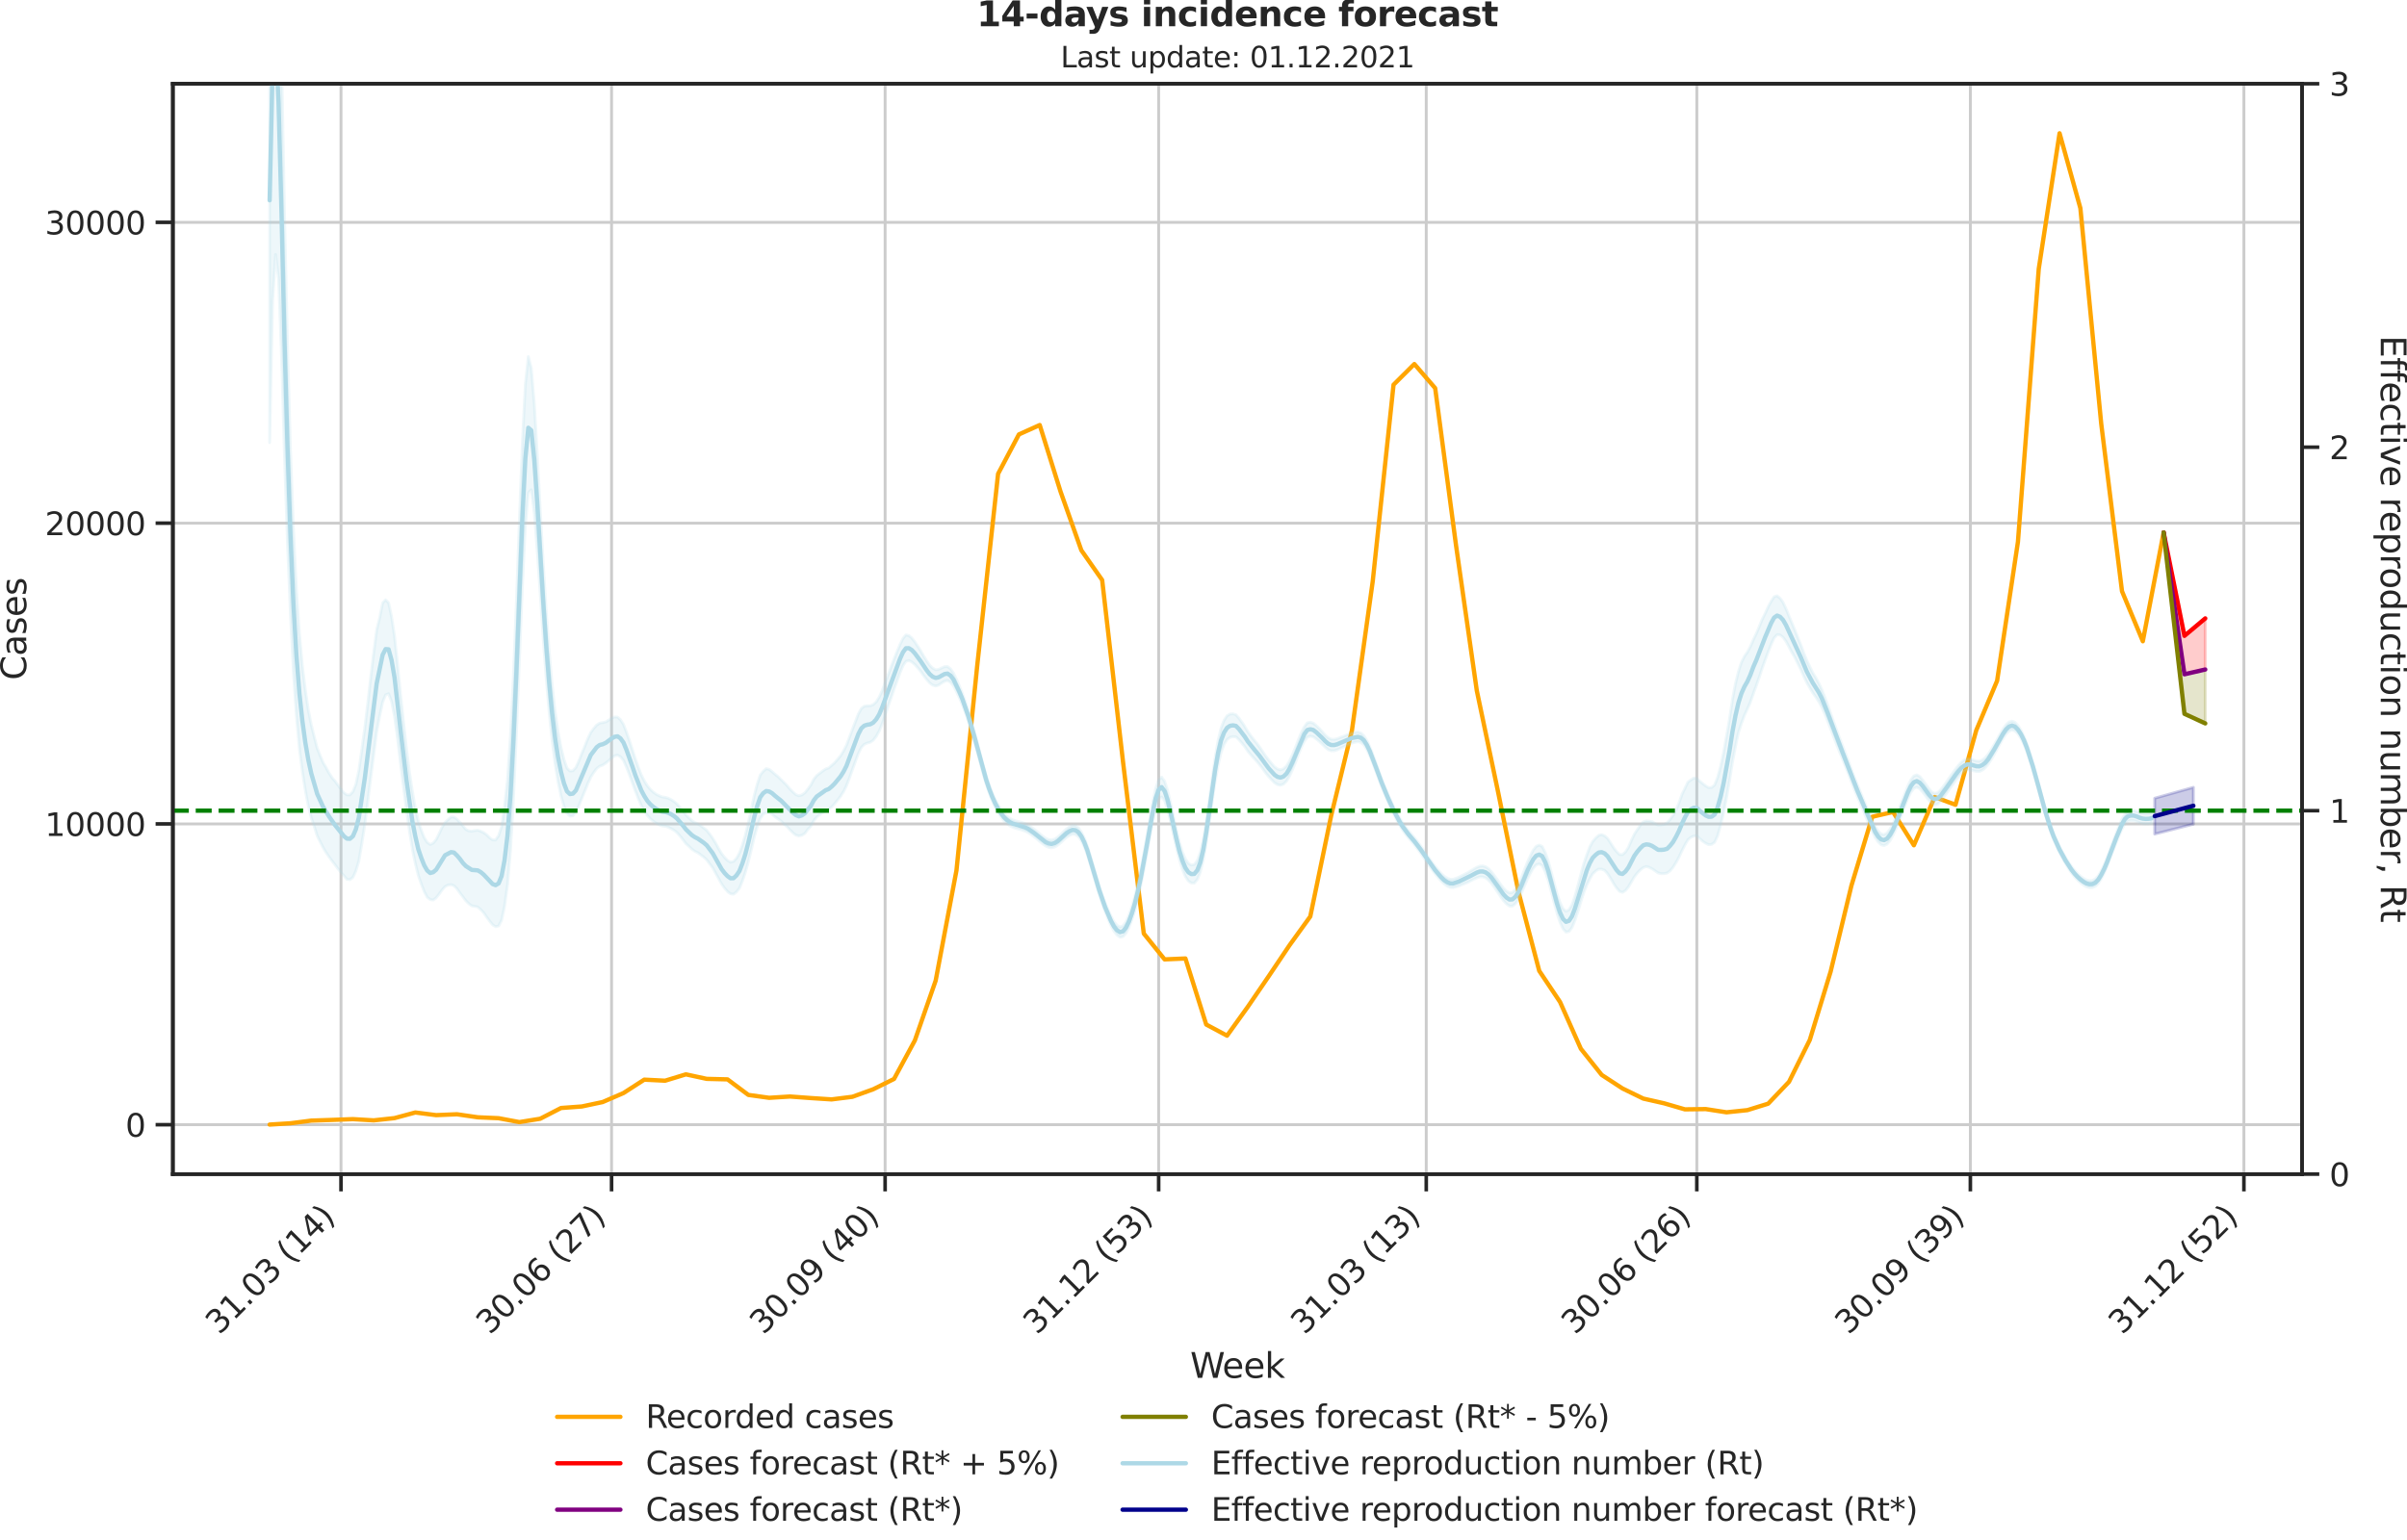 <?xml version="1.0" encoding="utf-8" standalone="no"?>
<!DOCTYPE svg PUBLIC "-//W3C//DTD SVG 1.1//EN"
  "http://www.w3.org/Graphics/SVG/1.1/DTD/svg11.dtd">
<svg xmlns:xlink="http://www.w3.org/1999/xlink" width="836.966pt" height="535.652pt" viewBox="0 0 836.966 535.652" xmlns="http://www.w3.org/2000/svg" version="1.1">
 <defs>
  <style type="text/css">*{stroke-linejoin: round; stroke-linecap: butt}</style>
 </defs>
 <g id="figure_1">
  <g id="patch_1">
   <path d="M -0 535.652 
L 836.966 535.652 
L 836.966 0 
L -0 0 
L -0 535.652 
z
" style="fill: none"/>
  </g>
  <g id="axes_1">
   <g id="patch_2">
    <path d="M 60.108 408.402 
L 800.467 408.402 
L 800.467 29.118 
L 60.108 29.118 
L 60.108 408.402 
z
" style="fill: none"/>
   </g>
   <g id="matplotlib.axis_1">
    <g id="xtick_1">
     <g id="line2d_1">
      <path d="M 118.573 408.402 
L 118.573 29.118 
" clip-path="url(#p366582736f)" style="fill: none; stroke: #cccccc; stroke-linecap: round"/>
     </g>
     <g id="line2d_2">
      <defs>
       <path id="mb84e77d3c4" d="M 0 0 
L 0 6 
" style="stroke: #262626; stroke-width: 1.25"/>
      </defs>
      <g>
       <use xlink:href="#mb84e77d3c4" x="118.573" y="408.402" style="fill: #262626; stroke: #262626; stroke-width: 1.25"/>
      </g>
     </g>
     <g id="text_1">
      <!-- 31.03 (14) -->
      <g style="fill: #262626" transform="translate(76.249 464.519)rotate(-45)scale(0.11 -0.11)">
       <defs>
        <path id="DejaVuSans-33" d="M 2597 2516 
Q 3050 2419 3304 2112 
Q 3559 1806 3559 1356 
Q 3559 666 3084 287 
Q 2609 -91 1734 -91 
Q 1441 -91 1130 -33 
Q 819 25 488 141 
L 488 750 
Q 750 597 1062 519 
Q 1375 441 1716 441 
Q 2309 441 2620 675 
Q 2931 909 2931 1356 
Q 2931 1769 2642 2001 
Q 2353 2234 1838 2234 
L 1294 2234 
L 1294 2753 
L 1863 2753 
Q 2328 2753 2575 2939 
Q 2822 3125 2822 3475 
Q 2822 3834 2567 4026 
Q 2313 4219 1838 4219 
Q 1578 4219 1281 4162 
Q 984 4106 628 3988 
L 628 4550 
Q 988 4650 1302 4700 
Q 1616 4750 1894 4750 
Q 2613 4750 3031 4423 
Q 3450 4097 3450 3541 
Q 3450 3153 3228 2886 
Q 3006 2619 2597 2516 
z
" transform="scale(0.016)"/>
        <path id="DejaVuSans-31" d="M 794 531 
L 1825 531 
L 1825 4091 
L 703 3866 
L 703 4441 
L 1819 4666 
L 2450 4666 
L 2450 531 
L 3481 531 
L 3481 0 
L 794 0 
L 794 531 
z
" transform="scale(0.016)"/>
        <path id="DejaVuSans-2e" d="M 684 794 
L 1344 794 
L 1344 0 
L 684 0 
L 684 794 
z
" transform="scale(0.016)"/>
        <path id="DejaVuSans-30" d="M 2034 4250 
Q 1547 4250 1301 3770 
Q 1056 3291 1056 2328 
Q 1056 1369 1301 889 
Q 1547 409 2034 409 
Q 2525 409 2770 889 
Q 3016 1369 3016 2328 
Q 3016 3291 2770 3770 
Q 2525 4250 2034 4250 
z
M 2034 4750 
Q 2819 4750 3233 4129 
Q 3647 3509 3647 2328 
Q 3647 1150 3233 529 
Q 2819 -91 2034 -91 
Q 1250 -91 836 529 
Q 422 1150 422 2328 
Q 422 3509 836 4129 
Q 1250 4750 2034 4750 
z
" transform="scale(0.016)"/>
        <path id="DejaVuSans-20" transform="scale(0.016)"/>
        <path id="DejaVuSans-28" d="M 1984 4856 
Q 1566 4138 1362 3434 
Q 1159 2731 1159 2009 
Q 1159 1288 1364 580 
Q 1569 -128 1984 -844 
L 1484 -844 
Q 1016 -109 783 600 
Q 550 1309 550 2009 
Q 550 2706 781 3412 
Q 1013 4119 1484 4856 
L 1984 4856 
z
" transform="scale(0.016)"/>
        <path id="DejaVuSans-34" d="M 2419 4116 
L 825 1625 
L 2419 1625 
L 2419 4116 
z
M 2253 4666 
L 3047 4666 
L 3047 1625 
L 3713 1625 
L 3713 1100 
L 3047 1100 
L 3047 0 
L 2419 0 
L 2419 1100 
L 313 1100 
L 313 1709 
L 2253 4666 
z
" transform="scale(0.016)"/>
        <path id="DejaVuSans-29" d="M 513 4856 
L 1013 4856 
Q 1481 4119 1714 3412 
Q 1947 2706 1947 2009 
Q 1947 1309 1714 600 
Q 1481 -109 1013 -844 
L 513 -844 
Q 928 -128 1133 580 
Q 1338 1288 1338 2009 
Q 1338 2731 1133 3434 
Q 928 4138 513 4856 
z
" transform="scale(0.016)"/>
       </defs>
       <use xlink:href="#DejaVuSans-33"/>
       <use xlink:href="#DejaVuSans-31" x="63.623"/>
       <use xlink:href="#DejaVuSans-2e" x="127.246"/>
       <use xlink:href="#DejaVuSans-30" x="159.033"/>
       <use xlink:href="#DejaVuSans-33" x="222.656"/>
       <use xlink:href="#DejaVuSans-20" x="286.279"/>
       <use xlink:href="#DejaVuSans-28" x="318.066"/>
       <use xlink:href="#DejaVuSans-31" x="357.08"/>
       <use xlink:href="#DejaVuSans-34" x="420.703"/>
       <use xlink:href="#DejaVuSans-29" x="484.326"/>
      </g>
     </g>
    </g>
    <g id="xtick_2">
     <g id="line2d_3">
      <path d="M 212.656 408.402 
L 212.656 29.118 
" clip-path="url(#p366582736f)" style="fill: none; stroke: #cccccc; stroke-linecap: round"/>
     </g>
     <g id="line2d_4">
      <g>
       <use xlink:href="#mb84e77d3c4" x="212.656" y="408.402" style="fill: #262626; stroke: #262626; stroke-width: 1.25"/>
      </g>
     </g>
     <g id="text_2">
      <!-- 30.06 (27) -->
      <g style="fill: #262626" transform="translate(170.332 464.519)rotate(-45)scale(0.11 -0.11)">
       <defs>
        <path id="DejaVuSans-36" d="M 2113 2584 
Q 1688 2584 1439 2293 
Q 1191 2003 1191 1497 
Q 1191 994 1439 701 
Q 1688 409 2113 409 
Q 2538 409 2786 701 
Q 3034 994 3034 1497 
Q 3034 2003 2786 2293 
Q 2538 2584 2113 2584 
z
M 3366 4563 
L 3366 3988 
Q 3128 4100 2886 4159 
Q 2644 4219 2406 4219 
Q 1781 4219 1451 3797 
Q 1122 3375 1075 2522 
Q 1259 2794 1537 2939 
Q 1816 3084 2150 3084 
Q 2853 3084 3261 2657 
Q 3669 2231 3669 1497 
Q 3669 778 3244 343 
Q 2819 -91 2113 -91 
Q 1303 -91 875 529 
Q 447 1150 447 2328 
Q 447 3434 972 4092 
Q 1497 4750 2381 4750 
Q 2619 4750 2861 4703 
Q 3103 4656 3366 4563 
z
" transform="scale(0.016)"/>
        <path id="DejaVuSans-32" d="M 1228 531 
L 3431 531 
L 3431 0 
L 469 0 
L 469 531 
Q 828 903 1448 1529 
Q 2069 2156 2228 2338 
Q 2531 2678 2651 2914 
Q 2772 3150 2772 3378 
Q 2772 3750 2511 3984 
Q 2250 4219 1831 4219 
Q 1534 4219 1204 4116 
Q 875 4013 500 3803 
L 500 4441 
Q 881 4594 1212 4672 
Q 1544 4750 1819 4750 
Q 2544 4750 2975 4387 
Q 3406 4025 3406 3419 
Q 3406 3131 3298 2873 
Q 3191 2616 2906 2266 
Q 2828 2175 2409 1742 
Q 1991 1309 1228 531 
z
" transform="scale(0.016)"/>
        <path id="DejaVuSans-37" d="M 525 4666 
L 3525 4666 
L 3525 4397 
L 1831 0 
L 1172 0 
L 2766 4134 
L 525 4134 
L 525 4666 
z
" transform="scale(0.016)"/>
       </defs>
       <use xlink:href="#DejaVuSans-33"/>
       <use xlink:href="#DejaVuSans-30" x="63.623"/>
       <use xlink:href="#DejaVuSans-2e" x="127.246"/>
       <use xlink:href="#DejaVuSans-30" x="159.033"/>
       <use xlink:href="#DejaVuSans-36" x="222.656"/>
       <use xlink:href="#DejaVuSans-20" x="286.279"/>
       <use xlink:href="#DejaVuSans-28" x="318.066"/>
       <use xlink:href="#DejaVuSans-32" x="357.08"/>
       <use xlink:href="#DejaVuSans-37" x="420.703"/>
       <use xlink:href="#DejaVuSans-29" x="484.326"/>
      </g>
     </g>
    </g>
    <g id="xtick_3">
     <g id="line2d_5">
      <path d="M 307.773 408.402 
L 307.773 29.118 
" clip-path="url(#p366582736f)" style="fill: none; stroke: #cccccc; stroke-linecap: round"/>
     </g>
     <g id="line2d_6">
      <g>
       <use xlink:href="#mb84e77d3c4" x="307.773" y="408.402" style="fill: #262626; stroke: #262626; stroke-width: 1.25"/>
      </g>
     </g>
     <g id="text_3">
      <!-- 30.09 (40) -->
      <g style="fill: #262626" transform="translate(265.449 464.519)rotate(-45)scale(0.11 -0.11)">
       <defs>
        <path id="DejaVuSans-39" d="M 703 97 
L 703 672 
Q 941 559 1184 500 
Q 1428 441 1663 441 
Q 2288 441 2617 861 
Q 2947 1281 2994 2138 
Q 2813 1869 2534 1725 
Q 2256 1581 1919 1581 
Q 1219 1581 811 2004 
Q 403 2428 403 3163 
Q 403 3881 828 4315 
Q 1253 4750 1959 4750 
Q 2769 4750 3195 4129 
Q 3622 3509 3622 2328 
Q 3622 1225 3098 567 
Q 2575 -91 1691 -91 
Q 1453 -91 1209 -44 
Q 966 3 703 97 
z
M 1959 2075 
Q 2384 2075 2632 2365 
Q 2881 2656 2881 3163 
Q 2881 3666 2632 3958 
Q 2384 4250 1959 4250 
Q 1534 4250 1286 3958 
Q 1038 3666 1038 3163 
Q 1038 2656 1286 2365 
Q 1534 2075 1959 2075 
z
" transform="scale(0.016)"/>
       </defs>
       <use xlink:href="#DejaVuSans-33"/>
       <use xlink:href="#DejaVuSans-30" x="63.623"/>
       <use xlink:href="#DejaVuSans-2e" x="127.246"/>
       <use xlink:href="#DejaVuSans-30" x="159.033"/>
       <use xlink:href="#DejaVuSans-39" x="222.656"/>
       <use xlink:href="#DejaVuSans-20" x="286.279"/>
       <use xlink:href="#DejaVuSans-28" x="318.066"/>
       <use xlink:href="#DejaVuSans-34" x="357.08"/>
       <use xlink:href="#DejaVuSans-30" x="420.703"/>
       <use xlink:href="#DejaVuSans-29" x="484.326"/>
      </g>
     </g>
    </g>
    <g id="xtick_4">
     <g id="line2d_7">
      <path d="M 402.89 408.402 
L 402.89 29.118 
" clip-path="url(#p366582736f)" style="fill: none; stroke: #cccccc; stroke-linecap: round"/>
     </g>
     <g id="line2d_8">
      <g>
       <use xlink:href="#mb84e77d3c4" x="402.89" y="408.402" style="fill: #262626; stroke: #262626; stroke-width: 1.25"/>
      </g>
     </g>
     <g id="text_4">
      <!-- 31.12 (53) -->
      <g style="fill: #262626" transform="translate(360.566 464.519)rotate(-45)scale(0.11 -0.11)">
       <defs>
        <path id="DejaVuSans-35" d="M 691 4666 
L 3169 4666 
L 3169 4134 
L 1269 4134 
L 1269 2991 
Q 1406 3038 1543 3061 
Q 1681 3084 1819 3084 
Q 2600 3084 3056 2656 
Q 3513 2228 3513 1497 
Q 3513 744 3044 326 
Q 2575 -91 1722 -91 
Q 1428 -91 1123 -41 
Q 819 9 494 109 
L 494 744 
Q 775 591 1075 516 
Q 1375 441 1709 441 
Q 2250 441 2565 725 
Q 2881 1009 2881 1497 
Q 2881 1984 2565 2268 
Q 2250 2553 1709 2553 
Q 1456 2553 1204 2497 
Q 953 2441 691 2322 
L 691 4666 
z
" transform="scale(0.016)"/>
       </defs>
       <use xlink:href="#DejaVuSans-33"/>
       <use xlink:href="#DejaVuSans-31" x="63.623"/>
       <use xlink:href="#DejaVuSans-2e" x="127.246"/>
       <use xlink:href="#DejaVuSans-31" x="159.033"/>
       <use xlink:href="#DejaVuSans-32" x="222.656"/>
       <use xlink:href="#DejaVuSans-20" x="286.279"/>
       <use xlink:href="#DejaVuSans-28" x="318.066"/>
       <use xlink:href="#DejaVuSans-35" x="357.08"/>
       <use xlink:href="#DejaVuSans-33" x="420.703"/>
       <use xlink:href="#DejaVuSans-29" x="484.326"/>
      </g>
     </g>
    </g>
    <g id="xtick_5">
     <g id="line2d_9">
      <path d="M 495.939 408.402 
L 495.939 29.118 
" clip-path="url(#p366582736f)" style="fill: none; stroke: #cccccc; stroke-linecap: round"/>
     </g>
     <g id="line2d_10">
      <g>
       <use xlink:href="#mb84e77d3c4" x="495.939" y="408.402" style="fill: #262626; stroke: #262626; stroke-width: 1.25"/>
      </g>
     </g>
     <g id="text_5">
      <!-- 31.03 (13) -->
      <g style="fill: #262626" transform="translate(453.615 464.519)rotate(-45)scale(0.11 -0.11)">
       <use xlink:href="#DejaVuSans-33"/>
       <use xlink:href="#DejaVuSans-31" x="63.623"/>
       <use xlink:href="#DejaVuSans-2e" x="127.246"/>
       <use xlink:href="#DejaVuSans-30" x="159.033"/>
       <use xlink:href="#DejaVuSans-33" x="222.656"/>
       <use xlink:href="#DejaVuSans-20" x="286.279"/>
       <use xlink:href="#DejaVuSans-28" x="318.066"/>
       <use xlink:href="#DejaVuSans-31" x="357.08"/>
       <use xlink:href="#DejaVuSans-33" x="420.703"/>
       <use xlink:href="#DejaVuSans-29" x="484.326"/>
      </g>
     </g>
    </g>
    <g id="xtick_6">
     <g id="line2d_11">
      <path d="M 590.022 408.402 
L 590.022 29.118 
" clip-path="url(#p366582736f)" style="fill: none; stroke: #cccccc; stroke-linecap: round"/>
     </g>
     <g id="line2d_12">
      <g>
       <use xlink:href="#mb84e77d3c4" x="590.022" y="408.402" style="fill: #262626; stroke: #262626; stroke-width: 1.25"/>
      </g>
     </g>
     <g id="text_6">
      <!-- 30.06 (26) -->
      <g style="fill: #262626" transform="translate(547.697 464.519)rotate(-45)scale(0.11 -0.11)">
       <use xlink:href="#DejaVuSans-33"/>
       <use xlink:href="#DejaVuSans-30" x="63.623"/>
       <use xlink:href="#DejaVuSans-2e" x="127.246"/>
       <use xlink:href="#DejaVuSans-30" x="159.033"/>
       <use xlink:href="#DejaVuSans-36" x="222.656"/>
       <use xlink:href="#DejaVuSans-20" x="286.279"/>
       <use xlink:href="#DejaVuSans-28" x="318.066"/>
       <use xlink:href="#DejaVuSans-32" x="357.08"/>
       <use xlink:href="#DejaVuSans-36" x="420.703"/>
       <use xlink:href="#DejaVuSans-29" x="484.326"/>
      </g>
     </g>
    </g>
    <g id="xtick_7">
     <g id="line2d_13">
      <path d="M 685.138 408.402 
L 685.138 29.118 
" clip-path="url(#p366582736f)" style="fill: none; stroke: #cccccc; stroke-linecap: round"/>
     </g>
     <g id="line2d_14">
      <g>
       <use xlink:href="#mb84e77d3c4" x="685.138" y="408.402" style="fill: #262626; stroke: #262626; stroke-width: 1.25"/>
      </g>
     </g>
     <g id="text_7">
      <!-- 30.09 (39) -->
      <g style="fill: #262626" transform="translate(642.814 464.519)rotate(-45)scale(0.11 -0.11)">
       <use xlink:href="#DejaVuSans-33"/>
       <use xlink:href="#DejaVuSans-30" x="63.623"/>
       <use xlink:href="#DejaVuSans-2e" x="127.246"/>
       <use xlink:href="#DejaVuSans-30" x="159.033"/>
       <use xlink:href="#DejaVuSans-39" x="222.656"/>
       <use xlink:href="#DejaVuSans-20" x="286.279"/>
       <use xlink:href="#DejaVuSans-28" x="318.066"/>
       <use xlink:href="#DejaVuSans-33" x="357.08"/>
       <use xlink:href="#DejaVuSans-39" x="420.703"/>
       <use xlink:href="#DejaVuSans-29" x="484.326"/>
      </g>
     </g>
    </g>
    <g id="xtick_8">
     <g id="line2d_15">
      <path d="M 780.255 408.402 
L 780.255 29.118 
" clip-path="url(#p366582736f)" style="fill: none; stroke: #cccccc; stroke-linecap: round"/>
     </g>
     <g id="line2d_16">
      <g>
       <use xlink:href="#mb84e77d3c4" x="780.255" y="408.402" style="fill: #262626; stroke: #262626; stroke-width: 1.25"/>
      </g>
     </g>
     <g id="text_8">
      <!-- 31.12 (52) -->
      <g style="fill: #262626" transform="translate(737.931 464.519)rotate(-45)scale(0.11 -0.11)">
       <use xlink:href="#DejaVuSans-33"/>
       <use xlink:href="#DejaVuSans-31" x="63.623"/>
       <use xlink:href="#DejaVuSans-2e" x="127.246"/>
       <use xlink:href="#DejaVuSans-31" x="159.033"/>
       <use xlink:href="#DejaVuSans-32" x="222.656"/>
       <use xlink:href="#DejaVuSans-20" x="286.279"/>
       <use xlink:href="#DejaVuSans-28" x="318.066"/>
       <use xlink:href="#DejaVuSans-35" x="357.08"/>
       <use xlink:href="#DejaVuSans-32" x="420.703"/>
       <use xlink:href="#DejaVuSans-29" x="484.326"/>
      </g>
     </g>
    </g>
    <g id="text_9">
     <!-- Week -->
     <g style="fill: #262626" transform="translate(413.849 479.255)scale(0.12 -0.12)">
      <defs>
       <path id="DejaVuSans-57" d="M 213 4666 
L 850 4666 
L 1831 722 
L 2809 4666 
L 3519 4666 
L 4500 722 
L 5478 4666 
L 6119 4666 
L 4947 0 
L 4153 0 
L 3169 4050 
L 2175 0 
L 1381 0 
L 213 4666 
z
" transform="scale(0.016)"/>
       <path id="DejaVuSans-65" d="M 3597 1894 
L 3597 1613 
L 953 1613 
Q 991 1019 1311 708 
Q 1631 397 2203 397 
Q 2534 397 2845 478 
Q 3156 559 3463 722 
L 3463 178 
Q 3153 47 2828 -22 
Q 2503 -91 2169 -91 
Q 1331 -91 842 396 
Q 353 884 353 1716 
Q 353 2575 817 3079 
Q 1281 3584 2069 3584 
Q 2775 3584 3186 3129 
Q 3597 2675 3597 1894 
z
M 3022 2063 
Q 3016 2534 2758 2815 
Q 2500 3097 2075 3097 
Q 1594 3097 1305 2825 
Q 1016 2553 972 2059 
L 3022 2063 
z
" transform="scale(0.016)"/>
       <path id="DejaVuSans-6b" d="M 581 4863 
L 1159 4863 
L 1159 1991 
L 2875 3500 
L 3609 3500 
L 1753 1863 
L 3688 0 
L 2938 0 
L 1159 1709 
L 1159 0 
L 581 0 
L 581 4863 
z
" transform="scale(0.016)"/>
      </defs>
      <use xlink:href="#DejaVuSans-57"/>
      <use xlink:href="#DejaVuSans-65" x="93.002"/>
      <use xlink:href="#DejaVuSans-65" x="154.525"/>
      <use xlink:href="#DejaVuSans-6b" x="216.049"/>
     </g>
    </g>
   </g>
   <g id="matplotlib.axis_2">
    <g id="ytick_1">
     <g id="line2d_17">
      <path d="M 60.108 391.204 
L 800.467 391.204 
" clip-path="url(#p366582736f)" style="fill: none; stroke: #cccccc; stroke-linecap: round"/>
     </g>
     <g id="line2d_18">
      <defs>
       <path id="md9e59196c7" d="M 0 0 
L -6 0 
" style="stroke: #262626; stroke-width: 1.25"/>
      </defs>
      <g>
       <use xlink:href="#md9e59196c7" x="60.108" y="391.204" style="fill: #262626; stroke: #262626; stroke-width: 1.25"/>
      </g>
     </g>
     <g id="text_10">
      <!-- 0 -->
      <g style="fill: #262626" transform="translate(43.609 395.383)scale(0.11 -0.11)">
       <use xlink:href="#DejaVuSans-30"/>
      </g>
     </g>
    </g>
    <g id="ytick_2">
     <g id="line2d_19">
      <path d="M 60.108 286.585 
L 800.467 286.585 
" clip-path="url(#p366582736f)" style="fill: none; stroke: #cccccc; stroke-linecap: round"/>
     </g>
     <g id="line2d_20">
      <g>
       <use xlink:href="#md9e59196c7" x="60.108" y="286.585" style="fill: #262626; stroke: #262626; stroke-width: 1.25"/>
      </g>
     </g>
     <g id="text_11">
      <!-- 10000 -->
      <g style="fill: #262626" transform="translate(15.614 290.764)scale(0.11 -0.11)">
       <use xlink:href="#DejaVuSans-31"/>
       <use xlink:href="#DejaVuSans-30" x="63.623"/>
       <use xlink:href="#DejaVuSans-30" x="127.246"/>
       <use xlink:href="#DejaVuSans-30" x="190.869"/>
       <use xlink:href="#DejaVuSans-30" x="254.492"/>
      </g>
     </g>
    </g>
    <g id="ytick_3">
     <g id="line2d_21">
      <path d="M 60.108 181.966 
L 800.467 181.966 
" clip-path="url(#p366582736f)" style="fill: none; stroke: #cccccc; stroke-linecap: round"/>
     </g>
     <g id="line2d_22">
      <g>
       <use xlink:href="#md9e59196c7" x="60.108" y="181.966" style="fill: #262626; stroke: #262626; stroke-width: 1.25"/>
      </g>
     </g>
     <g id="text_12">
      <!-- 20000 -->
      <g style="fill: #262626" transform="translate(15.614 186.145)scale(0.11 -0.11)">
       <use xlink:href="#DejaVuSans-32"/>
       <use xlink:href="#DejaVuSans-30" x="63.623"/>
       <use xlink:href="#DejaVuSans-30" x="127.246"/>
       <use xlink:href="#DejaVuSans-30" x="190.869"/>
       <use xlink:href="#DejaVuSans-30" x="254.492"/>
      </g>
     </g>
    </g>
    <g id="ytick_4">
     <g id="line2d_23">
      <path d="M 60.108 77.346 
L 800.467 77.346 
" clip-path="url(#p366582736f)" style="fill: none; stroke: #cccccc; stroke-linecap: round"/>
     </g>
     <g id="line2d_24">
      <g>
       <use xlink:href="#md9e59196c7" x="60.108" y="77.346" style="fill: #262626; stroke: #262626; stroke-width: 1.25"/>
      </g>
     </g>
     <g id="text_13">
      <!-- 30000 -->
      <g style="fill: #262626" transform="translate(15.614 81.526)scale(0.11 -0.11)">
       <use xlink:href="#DejaVuSans-33"/>
       <use xlink:href="#DejaVuSans-30" x="63.623"/>
       <use xlink:href="#DejaVuSans-30" x="127.246"/>
       <use xlink:href="#DejaVuSans-30" x="190.869"/>
       <use xlink:href="#DejaVuSans-30" x="254.492"/>
      </g>
     </g>
    </g>
    <g id="text_14">
     <!-- Cases -->
     <g style="fill: #262626" transform="translate(9.118 236.57)rotate(-90)scale(0.12 -0.12)">
      <defs>
       <path id="DejaVuSans-43" d="M 4122 4306 
L 4122 3641 
Q 3803 3938 3442 4084 
Q 3081 4231 2675 4231 
Q 1875 4231 1450 3742 
Q 1025 3253 1025 2328 
Q 1025 1406 1450 917 
Q 1875 428 2675 428 
Q 3081 428 3442 575 
Q 3803 722 4122 1019 
L 4122 359 
Q 3791 134 3420 21 
Q 3050 -91 2638 -91 
Q 1578 -91 968 557 
Q 359 1206 359 2328 
Q 359 3453 968 4101 
Q 1578 4750 2638 4750 
Q 3056 4750 3426 4639 
Q 3797 4528 4122 4306 
z
" transform="scale(0.016)"/>
       <path id="DejaVuSans-61" d="M 2194 1759 
Q 1497 1759 1228 1600 
Q 959 1441 959 1056 
Q 959 750 1161 570 
Q 1363 391 1709 391 
Q 2188 391 2477 730 
Q 2766 1069 2766 1631 
L 2766 1759 
L 2194 1759 
z
M 3341 1997 
L 3341 0 
L 2766 0 
L 2766 531 
Q 2569 213 2275 61 
Q 1981 -91 1556 -91 
Q 1019 -91 701 211 
Q 384 513 384 1019 
Q 384 1609 779 1909 
Q 1175 2209 1959 2209 
L 2766 2209 
L 2766 2266 
Q 2766 2663 2505 2880 
Q 2244 3097 1772 3097 
Q 1472 3097 1187 3025 
Q 903 2953 641 2809 
L 641 3341 
Q 956 3463 1253 3523 
Q 1550 3584 1831 3584 
Q 2591 3584 2966 3190 
Q 3341 2797 3341 1997 
z
" transform="scale(0.016)"/>
       <path id="DejaVuSans-73" d="M 2834 3397 
L 2834 2853 
Q 2591 2978 2328 3040 
Q 2066 3103 1784 3103 
Q 1356 3103 1142 2972 
Q 928 2841 928 2578 
Q 928 2378 1081 2264 
Q 1234 2150 1697 2047 
L 1894 2003 
Q 2506 1872 2764 1633 
Q 3022 1394 3022 966 
Q 3022 478 2636 193 
Q 2250 -91 1575 -91 
Q 1294 -91 989 -36 
Q 684 19 347 128 
L 347 722 
Q 666 556 975 473 
Q 1284 391 1588 391 
Q 1994 391 2212 530 
Q 2431 669 2431 922 
Q 2431 1156 2273 1281 
Q 2116 1406 1581 1522 
L 1381 1569 
Q 847 1681 609 1914 
Q 372 2147 372 2553 
Q 372 3047 722 3315 
Q 1072 3584 1716 3584 
Q 2034 3584 2315 3537 
Q 2597 3491 2834 3397 
z
" transform="scale(0.016)"/>
      </defs>
      <use xlink:href="#DejaVuSans-43"/>
      <use xlink:href="#DejaVuSans-61" x="69.824"/>
      <use xlink:href="#DejaVuSans-73" x="131.104"/>
      <use xlink:href="#DejaVuSans-65" x="183.203"/>
      <use xlink:href="#DejaVuSans-73" x="244.727"/>
     </g>
    </g>
   </g>
   <g id="PolyCollection_1">
    <defs>
     <path id="mce1bf771da" d="M 752.34 -350.43 
L 752.34 -350.43 
L 759.578 -314.485 
L 766.815 -320.55 
L 766.815 -302.778 
L 766.815 -302.778 
L 759.578 -301.115 
L 752.34 -350.43 
z
" style="stroke: #ff0000; stroke-opacity: 0.2"/>
    </defs>
    <g clip-path="url(#p366582736f)">
     <use xlink:href="#mce1bf771da" x="0" y="535.652" style="fill: #ff0000; fill-opacity: 0.2; stroke: #ff0000; stroke-opacity: 0.2"/>
    </g>
   </g>
   <g id="PolyCollection_2">
    <defs>
     <path id="meb8bd14eb4" d="M 752.34 -350.43 
L 752.34 -350.43 
L 759.578 -301.115 
L 766.815 -302.778 
L 766.815 -284.031 
L 766.815 -284.031 
L 759.578 -287.368 
L 752.34 -350.43 
z
" style="stroke: #808000; stroke-opacity: 0.2"/>
    </defs>
    <g clip-path="url(#p366582736f)">
     <use xlink:href="#meb8bd14eb4" x="0" y="535.652" style="fill: #808000; fill-opacity: 0.2; stroke: #808000; stroke-opacity: 0.2"/>
    </g>
   </g>
   <g id="line2d_25">
    <path d="M 93.76 391.162 
L 100.997 390.712 
L 108.235 389.781 
L 115.472 389.54 
L 122.709 389.268 
L 129.946 389.697 
L 137.183 388.913 
L 144.42 386.956 
L 151.657 387.877 
L 158.895 387.574 
L 166.132 388.63 
L 173.369 388.944 
L 180.606 390.304 
L 187.843 389.132 
L 195.08 385.397 
L 202.317 384.864 
L 209.555 383.326 
L 216.792 380.198 
L 224.029 375.532 
L 231.266 375.898 
L 238.503 373.691 
L 245.74 375.26 
L 252.977 375.438 
L 260.215 380.846 
L 267.452 381.851 
L 274.689 381.401 
L 281.926 381.935 
L 289.163 382.405 
L 296.4 381.495 
L 303.637 378.88 
L 310.875 375.291 
L 318.112 361.9 
L 325.349 341.102 
L 332.586 302.759 
L 339.823 231.325 
L 347.06 164.798 
L 354.297 151.103 
L 361.535 147.839 
L 368.772 170.981 
L 376.009 191.413 
L 383.246 201.76 
L 390.483 264.855 
L 397.72 324.718 
L 404.957 333.705 
L 412.195 333.391 
L 419.432 356.366 
L 426.669 360.237 
L 433.906 350.172 
L 441.143 339.585 
L 448.38 328.809 
L 455.618 318.776 
L 462.855 283.791 
L 470.092 254.1 
L 477.329 202.188 
L 484.566 133.82 
L 491.803 126.622 
L 499.04 135.002 
L 506.278 189.582 
L 513.515 240.218 
L 520.752 274.689 
L 527.989 310.166 
L 535.226 337.691 
L 542.463 348.519 
L 549.7 364.798 
L 556.938 373.879 
L 564.175 378.597 
L 571.412 382.123 
L 578.649 383.765 
L 585.886 385.868 
L 593.123 385.774 
L 600.36 386.893 
L 607.598 386.14 
L 614.835 383.891 
L 622.072 376.296 
L 629.309 361.712 
L 636.546 337.963 
L 643.783 308.042 
L 651.02 284.105 
L 658.258 282.431 
L 665.495 294.013 
L 672.732 277.242 
L 679.969 279.92 
L 687.206 253.985 
L 694.443 236.786 
L 701.68 188.473 
L 708.918 93.521 
L 716.155 46.358 
L 723.392 72.419 
L 730.629 147.305 
L 737.866 205.651 
L 745.103 223.05 
L 752.34 185.221 
" clip-path="url(#p366582736f)" style="fill: none; stroke: #ffa500; stroke-width: 1.5; stroke-linecap: round"/>
   </g>
   <g id="line2d_26">
    <path d="M 752.34 185.221 
L 759.578 221.166 
L 766.815 215.102 
" clip-path="url(#p366582736f)" style="fill: none; stroke: #ff0000; stroke-width: 1.5; stroke-linecap: round"/>
   </g>
   <g id="line2d_27">
    <path d="M 752.34 185.221 
L 759.578 234.537 
L 766.815 232.873 
" clip-path="url(#p366582736f)" style="fill: none; stroke: #800080; stroke-width: 1.5; stroke-linecap: round"/>
   </g>
   <g id="line2d_28">
    <path d="M 752.34 185.221 
L 759.578 248.284 
L 766.815 251.621 
" clip-path="url(#p366582736f)" style="fill: none; stroke: #808000; stroke-width: 1.5; stroke-linecap: round"/>
   </g>
   <g id="patch_3">
    <path d="M 60.108 408.402 
L 60.108 29.118 
" style="fill: none; stroke: #262626; stroke-width: 1.25; stroke-linejoin: miter; stroke-linecap: square"/>
   </g>
   <g id="patch_4">
    <path d="M 800.467 408.402 
L 800.467 29.118 
" style="fill: none; stroke: #262626; stroke-width: 1.25; stroke-linejoin: miter; stroke-linecap: square"/>
   </g>
   <g id="patch_5">
    <path d="M 60.108 408.402 
L 800.467 408.402 
" style="fill: none; stroke: #262626; stroke-width: 1.25; stroke-linejoin: miter; stroke-linecap: square"/>
   </g>
   <g id="patch_6">
    <path d="M 60.108 29.118 
L 800.467 29.118 
" style="fill: none; stroke: #262626; stroke-width: 1.25; stroke-linejoin: miter; stroke-linecap: square"/>
   </g>
   <g id="text_15">
    <!-- Last update: 01.12.2021 -->
    <g style="fill: #262626" transform="translate(368.789 23.429)scale(0.1 -0.1)">
     <defs>
      <path id="DejaVuSans-4c" d="M 628 4666 
L 1259 4666 
L 1259 531 
L 3531 531 
L 3531 0 
L 628 0 
L 628 4666 
z
" transform="scale(0.016)"/>
      <path id="DejaVuSans-74" d="M 1172 4494 
L 1172 3500 
L 2356 3500 
L 2356 3053 
L 1172 3053 
L 1172 1153 
Q 1172 725 1289 603 
Q 1406 481 1766 481 
L 2356 481 
L 2356 0 
L 1766 0 
Q 1100 0 847 248 
Q 594 497 594 1153 
L 594 3053 
L 172 3053 
L 172 3500 
L 594 3500 
L 594 4494 
L 1172 4494 
z
" transform="scale(0.016)"/>
      <path id="DejaVuSans-75" d="M 544 1381 
L 544 3500 
L 1119 3500 
L 1119 1403 
Q 1119 906 1312 657 
Q 1506 409 1894 409 
Q 2359 409 2629 706 
Q 2900 1003 2900 1516 
L 2900 3500 
L 3475 3500 
L 3475 0 
L 2900 0 
L 2900 538 
Q 2691 219 2414 64 
Q 2138 -91 1772 -91 
Q 1169 -91 856 284 
Q 544 659 544 1381 
z
M 1991 3584 
L 1991 3584 
z
" transform="scale(0.016)"/>
      <path id="DejaVuSans-70" d="M 1159 525 
L 1159 -1331 
L 581 -1331 
L 581 3500 
L 1159 3500 
L 1159 2969 
Q 1341 3281 1617 3432 
Q 1894 3584 2278 3584 
Q 2916 3584 3314 3078 
Q 3713 2572 3713 1747 
Q 3713 922 3314 415 
Q 2916 -91 2278 -91 
Q 1894 -91 1617 61 
Q 1341 213 1159 525 
z
M 3116 1747 
Q 3116 2381 2855 2742 
Q 2594 3103 2138 3103 
Q 1681 3103 1420 2742 
Q 1159 2381 1159 1747 
Q 1159 1113 1420 752 
Q 1681 391 2138 391 
Q 2594 391 2855 752 
Q 3116 1113 3116 1747 
z
" transform="scale(0.016)"/>
      <path id="DejaVuSans-64" d="M 2906 2969 
L 2906 4863 
L 3481 4863 
L 3481 0 
L 2906 0 
L 2906 525 
Q 2725 213 2448 61 
Q 2172 -91 1784 -91 
Q 1150 -91 751 415 
Q 353 922 353 1747 
Q 353 2572 751 3078 
Q 1150 3584 1784 3584 
Q 2172 3584 2448 3432 
Q 2725 3281 2906 2969 
z
M 947 1747 
Q 947 1113 1208 752 
Q 1469 391 1925 391 
Q 2381 391 2643 752 
Q 2906 1113 2906 1747 
Q 2906 2381 2643 2742 
Q 2381 3103 1925 3103 
Q 1469 3103 1208 2742 
Q 947 2381 947 1747 
z
" transform="scale(0.016)"/>
      <path id="DejaVuSans-3a" d="M 750 794 
L 1409 794 
L 1409 0 
L 750 0 
L 750 794 
z
M 750 3309 
L 1409 3309 
L 1409 2516 
L 750 2516 
L 750 3309 
z
" transform="scale(0.016)"/>
     </defs>
     <use xlink:href="#DejaVuSans-4c"/>
     <use xlink:href="#DejaVuSans-61" x="55.713"/>
     <use xlink:href="#DejaVuSans-73" x="116.992"/>
     <use xlink:href="#DejaVuSans-74" x="169.092"/>
     <use xlink:href="#DejaVuSans-20" x="208.301"/>
     <use xlink:href="#DejaVuSans-75" x="240.088"/>
     <use xlink:href="#DejaVuSans-70" x="303.467"/>
     <use xlink:href="#DejaVuSans-64" x="366.943"/>
     <use xlink:href="#DejaVuSans-61" x="430.42"/>
     <use xlink:href="#DejaVuSans-74" x="491.699"/>
     <use xlink:href="#DejaVuSans-65" x="530.908"/>
     <use xlink:href="#DejaVuSans-3a" x="592.432"/>
     <use xlink:href="#DejaVuSans-20" x="626.123"/>
     <use xlink:href="#DejaVuSans-30" x="657.91"/>
     <use xlink:href="#DejaVuSans-31" x="721.533"/>
     <use xlink:href="#DejaVuSans-2e" x="785.156"/>
     <use xlink:href="#DejaVuSans-31" x="816.943"/>
     <use xlink:href="#DejaVuSans-32" x="880.566"/>
     <use xlink:href="#DejaVuSans-2e" x="944.189"/>
     <use xlink:href="#DejaVuSans-32" x="975.977"/>
     <use xlink:href="#DejaVuSans-30" x="1039.6"/>
     <use xlink:href="#DejaVuSans-32" x="1103.223"/>
     <use xlink:href="#DejaVuSans-31" x="1166.846"/>
    </g>
   </g>
   <g id="text_16">
    <!-- 14-days incidence forecast -->
    <g style="fill: #262626" transform="translate(339.623 9.118)scale(0.12 -0.12)">
     <defs>
      <path id="DejaVuSans-Bold-31" d="M 750 831 
L 1813 831 
L 1813 3847 
L 722 3622 
L 722 4441 
L 1806 4666 
L 2950 4666 
L 2950 831 
L 4013 831 
L 4013 0 
L 750 0 
L 750 831 
z
" transform="scale(0.016)"/>
      <path id="DejaVuSans-Bold-34" d="M 2356 3675 
L 1038 1722 
L 2356 1722 
L 2356 3675 
z
M 2156 4666 
L 3494 4666 
L 3494 1722 
L 4159 1722 
L 4159 850 
L 3494 850 
L 3494 0 
L 2356 0 
L 2356 850 
L 288 850 
L 288 1881 
L 2156 4666 
z
" transform="scale(0.016)"/>
      <path id="DejaVuSans-Bold-2d" d="M 347 2297 
L 2309 2297 
L 2309 1388 
L 347 1388 
L 347 2297 
z
" transform="scale(0.016)"/>
      <path id="DejaVuSans-Bold-64" d="M 2919 2988 
L 2919 4863 
L 4044 4863 
L 4044 0 
L 2919 0 
L 2919 506 
Q 2688 197 2409 53 
Q 2131 -91 1766 -91 
Q 1119 -91 703 423 
Q 288 938 288 1747 
Q 288 2556 703 3070 
Q 1119 3584 1766 3584 
Q 2128 3584 2408 3439 
Q 2688 3294 2919 2988 
z
M 2181 722 
Q 2541 722 2730 984 
Q 2919 1247 2919 1747 
Q 2919 2247 2730 2509 
Q 2541 2772 2181 2772 
Q 1825 2772 1636 2509 
Q 1447 2247 1447 1747 
Q 1447 1247 1636 984 
Q 1825 722 2181 722 
z
" transform="scale(0.016)"/>
      <path id="DejaVuSans-Bold-61" d="M 2106 1575 
Q 1756 1575 1579 1456 
Q 1403 1338 1403 1106 
Q 1403 894 1545 773 
Q 1688 653 1941 653 
Q 2256 653 2472 879 
Q 2688 1106 2688 1447 
L 2688 1575 
L 2106 1575 
z
M 3816 1997 
L 3816 0 
L 2688 0 
L 2688 519 
Q 2463 200 2181 54 
Q 1900 -91 1497 -91 
Q 953 -91 614 226 
Q 275 544 275 1050 
Q 275 1666 698 1953 
Q 1122 2241 2028 2241 
L 2688 2241 
L 2688 2328 
Q 2688 2594 2478 2717 
Q 2269 2841 1825 2841 
Q 1466 2841 1156 2769 
Q 847 2697 581 2553 
L 581 3406 
Q 941 3494 1303 3539 
Q 1666 3584 2028 3584 
Q 2975 3584 3395 3211 
Q 3816 2838 3816 1997 
z
" transform="scale(0.016)"/>
      <path id="DejaVuSans-Bold-79" d="M 78 3500 
L 1197 3500 
L 2138 1125 
L 2938 3500 
L 4056 3500 
L 2584 -331 
Q 2363 -916 2067 -1148 
Q 1772 -1381 1288 -1381 
L 641 -1381 
L 641 -647 
L 991 -647 
Q 1275 -647 1404 -556 
Q 1534 -466 1606 -231 
L 1638 -134 
L 78 3500 
z
" transform="scale(0.016)"/>
      <path id="DejaVuSans-Bold-73" d="M 3272 3391 
L 3272 2541 
Q 2913 2691 2578 2766 
Q 2244 2841 1947 2841 
Q 1628 2841 1473 2761 
Q 1319 2681 1319 2516 
Q 1319 2381 1436 2309 
Q 1553 2238 1856 2203 
L 2053 2175 
Q 2913 2066 3209 1816 
Q 3506 1566 3506 1031 
Q 3506 472 3093 190 
Q 2681 -91 1863 -91 
Q 1516 -91 1145 -36 
Q 775 19 384 128 
L 384 978 
Q 719 816 1070 734 
Q 1422 653 1784 653 
Q 2113 653 2278 743 
Q 2444 834 2444 1013 
Q 2444 1163 2330 1236 
Q 2216 1309 1875 1350 
L 1678 1375 
Q 931 1469 631 1722 
Q 331 1975 331 2491 
Q 331 3047 712 3315 
Q 1094 3584 1881 3584 
Q 2191 3584 2531 3537 
Q 2872 3491 3272 3391 
z
" transform="scale(0.016)"/>
      <path id="DejaVuSans-Bold-20" transform="scale(0.016)"/>
      <path id="DejaVuSans-Bold-69" d="M 538 3500 
L 1656 3500 
L 1656 0 
L 538 0 
L 538 3500 
z
M 538 4863 
L 1656 4863 
L 1656 3950 
L 538 3950 
L 538 4863 
z
" transform="scale(0.016)"/>
      <path id="DejaVuSans-Bold-6e" d="M 4056 2131 
L 4056 0 
L 2931 0 
L 2931 347 
L 2931 1631 
Q 2931 2084 2911 2256 
Q 2891 2428 2841 2509 
Q 2775 2619 2662 2680 
Q 2550 2741 2406 2741 
Q 2056 2741 1856 2470 
Q 1656 2200 1656 1722 
L 1656 0 
L 538 0 
L 538 3500 
L 1656 3500 
L 1656 2988 
Q 1909 3294 2193 3439 
Q 2478 3584 2822 3584 
Q 3428 3584 3742 3212 
Q 4056 2841 4056 2131 
z
" transform="scale(0.016)"/>
      <path id="DejaVuSans-Bold-63" d="M 3366 3391 
L 3366 2478 
Q 3138 2634 2908 2709 
Q 2678 2784 2431 2784 
Q 1963 2784 1702 2511 
Q 1441 2238 1441 1747 
Q 1441 1256 1702 982 
Q 1963 709 2431 709 
Q 2694 709 2930 787 
Q 3166 866 3366 1019 
L 3366 103 
Q 3103 6 2833 -42 
Q 2563 -91 2291 -91 
Q 1344 -91 809 395 
Q 275 881 275 1747 
Q 275 2613 809 3098 
Q 1344 3584 2291 3584 
Q 2566 3584 2833 3536 
Q 3100 3488 3366 3391 
z
" transform="scale(0.016)"/>
      <path id="DejaVuSans-Bold-65" d="M 4031 1759 
L 4031 1441 
L 1416 1441 
Q 1456 1047 1700 850 
Q 1944 653 2381 653 
Q 2734 653 3104 758 
Q 3475 863 3866 1075 
L 3866 213 
Q 3469 63 3072 -14 
Q 2675 -91 2278 -91 
Q 1328 -91 801 392 
Q 275 875 275 1747 
Q 275 2603 792 3093 
Q 1309 3584 2216 3584 
Q 3041 3584 3536 3087 
Q 4031 2591 4031 1759 
z
M 2881 2131 
Q 2881 2450 2695 2645 
Q 2509 2841 2209 2841 
Q 1884 2841 1681 2658 
Q 1478 2475 1428 2131 
L 2881 2131 
z
" transform="scale(0.016)"/>
      <path id="DejaVuSans-Bold-66" d="M 2841 4863 
L 2841 4128 
L 2222 4128 
Q 1984 4128 1890 4042 
Q 1797 3956 1797 3744 
L 1797 3500 
L 2753 3500 
L 2753 2700 
L 1797 2700 
L 1797 0 
L 678 0 
L 678 2700 
L 122 2700 
L 122 3500 
L 678 3500 
L 678 3744 
Q 678 4316 997 4589 
Q 1316 4863 1984 4863 
L 2841 4863 
z
" transform="scale(0.016)"/>
      <path id="DejaVuSans-Bold-6f" d="M 2203 2784 
Q 1831 2784 1636 2517 
Q 1441 2250 1441 1747 
Q 1441 1244 1636 976 
Q 1831 709 2203 709 
Q 2569 709 2762 976 
Q 2956 1244 2956 1747 
Q 2956 2250 2762 2517 
Q 2569 2784 2203 2784 
z
M 2203 3584 
Q 3106 3584 3614 3096 
Q 4122 2609 4122 1747 
Q 4122 884 3614 396 
Q 3106 -91 2203 -91 
Q 1297 -91 786 396 
Q 275 884 275 1747 
Q 275 2609 786 3096 
Q 1297 3584 2203 3584 
z
" transform="scale(0.016)"/>
      <path id="DejaVuSans-Bold-72" d="M 3138 2547 
Q 2991 2616 2845 2648 
Q 2700 2681 2553 2681 
Q 2122 2681 1889 2404 
Q 1656 2128 1656 1613 
L 1656 0 
L 538 0 
L 538 3500 
L 1656 3500 
L 1656 2925 
Q 1872 3269 2151 3426 
Q 2431 3584 2822 3584 
Q 2878 3584 2943 3579 
Q 3009 3575 3134 3559 
L 3138 2547 
z
" transform="scale(0.016)"/>
      <path id="DejaVuSans-Bold-74" d="M 1759 4494 
L 1759 3500 
L 2913 3500 
L 2913 2700 
L 1759 2700 
L 1759 1216 
Q 1759 972 1856 886 
Q 1953 800 2241 800 
L 2816 800 
L 2816 0 
L 1856 0 
Q 1194 0 917 276 
Q 641 553 641 1216 
L 641 2700 
L 84 2700 
L 84 3500 
L 641 3500 
L 641 4494 
L 1759 4494 
z
" transform="scale(0.016)"/>
     </defs>
     <use xlink:href="#DejaVuSans-Bold-31"/>
     <use xlink:href="#DejaVuSans-Bold-34" x="69.58"/>
     <use xlink:href="#DejaVuSans-Bold-2d" x="139.16"/>
     <use xlink:href="#DejaVuSans-Bold-64" x="180.664"/>
     <use xlink:href="#DejaVuSans-Bold-61" x="252.246"/>
     <use xlink:href="#DejaVuSans-Bold-79" x="316.602"/>
     <use xlink:href="#DejaVuSans-Bold-73" x="381.787"/>
     <use xlink:href="#DejaVuSans-Bold-20" x="441.309"/>
     <use xlink:href="#DejaVuSans-Bold-69" x="476.123"/>
     <use xlink:href="#DejaVuSans-Bold-6e" x="510.4"/>
     <use xlink:href="#DejaVuSans-Bold-63" x="581.592"/>
     <use xlink:href="#DejaVuSans-Bold-69" x="640.869"/>
     <use xlink:href="#DejaVuSans-Bold-64" x="675.146"/>
     <use xlink:href="#DejaVuSans-Bold-65" x="746.729"/>
     <use xlink:href="#DejaVuSans-Bold-6e" x="814.551"/>
     <use xlink:href="#DejaVuSans-Bold-63" x="885.742"/>
     <use xlink:href="#DejaVuSans-Bold-65" x="945.02"/>
     <use xlink:href="#DejaVuSans-Bold-20" x="1012.842"/>
     <use xlink:href="#DejaVuSans-Bold-66" x="1047.656"/>
     <use xlink:href="#DejaVuSans-Bold-6f" x="1091.162"/>
     <use xlink:href="#DejaVuSans-Bold-72" x="1159.863"/>
     <use xlink:href="#DejaVuSans-Bold-65" x="1209.18"/>
     <use xlink:href="#DejaVuSans-Bold-63" x="1277.002"/>
     <use xlink:href="#DejaVuSans-Bold-61" x="1336.279"/>
     <use xlink:href="#DejaVuSans-Bold-73" x="1403.76"/>
     <use xlink:href="#DejaVuSans-Bold-74" x="1463.281"/>
    </g>
   </g>
  </g>
  <g id="axes_2">
   <g id="matplotlib.axis_3">
    <g id="ytick_5">
     <g id="line2d_29">
      <defs>
       <path id="m6b9656da3f" d="M 0 0 
L 6 0 
" style="stroke: #262626; stroke-width: 1.25"/>
      </defs>
      <g>
       <use xlink:href="#m6b9656da3f" x="800.467" y="408.402" style="fill: #262626; stroke: #262626; stroke-width: 1.25"/>
      </g>
     </g>
     <g id="text_17">
      <!-- 0 -->
      <g style="fill: #262626" transform="translate(809.967 412.581)scale(0.11 -0.11)">
       <use xlink:href="#DejaVuSans-30"/>
      </g>
     </g>
    </g>
    <g id="ytick_6">
     <g id="line2d_30">
      <g>
       <use xlink:href="#m6b9656da3f" x="800.467" y="281.974" style="fill: #262626; stroke: #262626; stroke-width: 1.25"/>
      </g>
     </g>
     <g id="text_18">
      <!-- 1 -->
      <g style="fill: #262626" transform="translate(809.967 286.153)scale(0.11 -0.11)">
       <use xlink:href="#DejaVuSans-31"/>
      </g>
     </g>
    </g>
    <g id="ytick_7">
     <g id="line2d_31">
      <g>
       <use xlink:href="#m6b9656da3f" x="800.467" y="155.546" style="fill: #262626; stroke: #262626; stroke-width: 1.25"/>
      </g>
     </g>
     <g id="text_19">
      <!-- 2 -->
      <g style="fill: #262626" transform="translate(809.967 159.725)scale(0.11 -0.11)">
       <use xlink:href="#DejaVuSans-32"/>
      </g>
     </g>
    </g>
    <g id="ytick_8">
     <g id="line2d_32">
      <g>
       <use xlink:href="#m6b9656da3f" x="800.467" y="29.118" style="fill: #262626; stroke: #262626; stroke-width: 1.25"/>
      </g>
     </g>
     <g id="text_20">
      <!-- 3 -->
      <g style="fill: #262626" transform="translate(809.967 33.297)scale(0.11 -0.11)">
       <use xlink:href="#DejaVuSans-33"/>
      </g>
     </g>
    </g>
    <g id="text_21">
     <!-- Effective reproduction number, Rt -->
     <g style="fill: #262626" transform="translate(827.848 116.687)rotate(-270)scale(0.12 -0.12)">
      <defs>
       <path id="DejaVuSans-45" d="M 628 4666 
L 3578 4666 
L 3578 4134 
L 1259 4134 
L 1259 2753 
L 3481 2753 
L 3481 2222 
L 1259 2222 
L 1259 531 
L 3634 531 
L 3634 0 
L 628 0 
L 628 4666 
z
" transform="scale(0.016)"/>
       <path id="DejaVuSans-66" d="M 2375 4863 
L 2375 4384 
L 1825 4384 
Q 1516 4384 1395 4259 
Q 1275 4134 1275 3809 
L 1275 3500 
L 2222 3500 
L 2222 3053 
L 1275 3053 
L 1275 0 
L 697 0 
L 697 3053 
L 147 3053 
L 147 3500 
L 697 3500 
L 697 3744 
Q 697 4328 969 4595 
Q 1241 4863 1831 4863 
L 2375 4863 
z
" transform="scale(0.016)"/>
       <path id="DejaVuSans-63" d="M 3122 3366 
L 3122 2828 
Q 2878 2963 2633 3030 
Q 2388 3097 2138 3097 
Q 1578 3097 1268 2742 
Q 959 2388 959 1747 
Q 959 1106 1268 751 
Q 1578 397 2138 397 
Q 2388 397 2633 464 
Q 2878 531 3122 666 
L 3122 134 
Q 2881 22 2623 -34 
Q 2366 -91 2075 -91 
Q 1284 -91 818 406 
Q 353 903 353 1747 
Q 353 2603 823 3093 
Q 1294 3584 2113 3584 
Q 2378 3584 2631 3529 
Q 2884 3475 3122 3366 
z
" transform="scale(0.016)"/>
       <path id="DejaVuSans-69" d="M 603 3500 
L 1178 3500 
L 1178 0 
L 603 0 
L 603 3500 
z
M 603 4863 
L 1178 4863 
L 1178 4134 
L 603 4134 
L 603 4863 
z
" transform="scale(0.016)"/>
       <path id="DejaVuSans-76" d="M 191 3500 
L 800 3500 
L 1894 563 
L 2988 3500 
L 3597 3500 
L 2284 0 
L 1503 0 
L 191 3500 
z
" transform="scale(0.016)"/>
       <path id="DejaVuSans-72" d="M 2631 2963 
Q 2534 3019 2420 3045 
Q 2306 3072 2169 3072 
Q 1681 3072 1420 2755 
Q 1159 2438 1159 1844 
L 1159 0 
L 581 0 
L 581 3500 
L 1159 3500 
L 1159 2956 
Q 1341 3275 1631 3429 
Q 1922 3584 2338 3584 
Q 2397 3584 2469 3576 
Q 2541 3569 2628 3553 
L 2631 2963 
z
" transform="scale(0.016)"/>
       <path id="DejaVuSans-6f" d="M 1959 3097 
Q 1497 3097 1228 2736 
Q 959 2375 959 1747 
Q 959 1119 1226 758 
Q 1494 397 1959 397 
Q 2419 397 2687 759 
Q 2956 1122 2956 1747 
Q 2956 2369 2687 2733 
Q 2419 3097 1959 3097 
z
M 1959 3584 
Q 2709 3584 3137 3096 
Q 3566 2609 3566 1747 
Q 3566 888 3137 398 
Q 2709 -91 1959 -91 
Q 1206 -91 779 398 
Q 353 888 353 1747 
Q 353 2609 779 3096 
Q 1206 3584 1959 3584 
z
" transform="scale(0.016)"/>
       <path id="DejaVuSans-6e" d="M 3513 2113 
L 3513 0 
L 2938 0 
L 2938 2094 
Q 2938 2591 2744 2837 
Q 2550 3084 2163 3084 
Q 1697 3084 1428 2787 
Q 1159 2491 1159 1978 
L 1159 0 
L 581 0 
L 581 3500 
L 1159 3500 
L 1159 2956 
Q 1366 3272 1645 3428 
Q 1925 3584 2291 3584 
Q 2894 3584 3203 3211 
Q 3513 2838 3513 2113 
z
" transform="scale(0.016)"/>
       <path id="DejaVuSans-6d" d="M 3328 2828 
Q 3544 3216 3844 3400 
Q 4144 3584 4550 3584 
Q 5097 3584 5394 3201 
Q 5691 2819 5691 2113 
L 5691 0 
L 5113 0 
L 5113 2094 
Q 5113 2597 4934 2840 
Q 4756 3084 4391 3084 
Q 3944 3084 3684 2787 
Q 3425 2491 3425 1978 
L 3425 0 
L 2847 0 
L 2847 2094 
Q 2847 2600 2669 2842 
Q 2491 3084 2119 3084 
Q 1678 3084 1418 2786 
Q 1159 2488 1159 1978 
L 1159 0 
L 581 0 
L 581 3500 
L 1159 3500 
L 1159 2956 
Q 1356 3278 1631 3431 
Q 1906 3584 2284 3584 
Q 2666 3584 2933 3390 
Q 3200 3197 3328 2828 
z
" transform="scale(0.016)"/>
       <path id="DejaVuSans-62" d="M 3116 1747 
Q 3116 2381 2855 2742 
Q 2594 3103 2138 3103 
Q 1681 3103 1420 2742 
Q 1159 2381 1159 1747 
Q 1159 1113 1420 752 
Q 1681 391 2138 391 
Q 2594 391 2855 752 
Q 3116 1113 3116 1747 
z
M 1159 2969 
Q 1341 3281 1617 3432 
Q 1894 3584 2278 3584 
Q 2916 3584 3314 3078 
Q 3713 2572 3713 1747 
Q 3713 922 3314 415 
Q 2916 -91 2278 -91 
Q 1894 -91 1617 61 
Q 1341 213 1159 525 
L 1159 0 
L 581 0 
L 581 4863 
L 1159 4863 
L 1159 2969 
z
" transform="scale(0.016)"/>
       <path id="DejaVuSans-2c" d="M 750 794 
L 1409 794 
L 1409 256 
L 897 -744 
L 494 -744 
L 750 256 
L 750 794 
z
" transform="scale(0.016)"/>
       <path id="DejaVuSans-52" d="M 2841 2188 
Q 3044 2119 3236 1894 
Q 3428 1669 3622 1275 
L 4263 0 
L 3584 0 
L 2988 1197 
Q 2756 1666 2539 1819 
Q 2322 1972 1947 1972 
L 1259 1972 
L 1259 0 
L 628 0 
L 628 4666 
L 2053 4666 
Q 2853 4666 3247 4331 
Q 3641 3997 3641 3322 
Q 3641 2881 3436 2590 
Q 3231 2300 2841 2188 
z
M 1259 4147 
L 1259 2491 
L 2053 2491 
Q 2509 2491 2742 2702 
Q 2975 2913 2975 3322 
Q 2975 3731 2742 3939 
Q 2509 4147 2053 4147 
L 1259 4147 
z
" transform="scale(0.016)"/>
      </defs>
      <use xlink:href="#DejaVuSans-45"/>
      <use xlink:href="#DejaVuSans-66" x="63.184"/>
      <use xlink:href="#DejaVuSans-66" x="98.389"/>
      <use xlink:href="#DejaVuSans-65" x="133.594"/>
      <use xlink:href="#DejaVuSans-63" x="195.117"/>
      <use xlink:href="#DejaVuSans-74" x="250.098"/>
      <use xlink:href="#DejaVuSans-69" x="289.307"/>
      <use xlink:href="#DejaVuSans-76" x="317.09"/>
      <use xlink:href="#DejaVuSans-65" x="376.27"/>
      <use xlink:href="#DejaVuSans-20" x="437.793"/>
      <use xlink:href="#DejaVuSans-72" x="469.58"/>
      <use xlink:href="#DejaVuSans-65" x="508.443"/>
      <use xlink:href="#DejaVuSans-70" x="569.967"/>
      <use xlink:href="#DejaVuSans-72" x="633.443"/>
      <use xlink:href="#DejaVuSans-6f" x="672.307"/>
      <use xlink:href="#DejaVuSans-64" x="733.488"/>
      <use xlink:href="#DejaVuSans-75" x="796.965"/>
      <use xlink:href="#DejaVuSans-63" x="860.344"/>
      <use xlink:href="#DejaVuSans-74" x="915.324"/>
      <use xlink:href="#DejaVuSans-69" x="954.533"/>
      <use xlink:href="#DejaVuSans-6f" x="982.316"/>
      <use xlink:href="#DejaVuSans-6e" x="1043.498"/>
      <use xlink:href="#DejaVuSans-20" x="1106.877"/>
      <use xlink:href="#DejaVuSans-6e" x="1138.664"/>
      <use xlink:href="#DejaVuSans-75" x="1202.043"/>
      <use xlink:href="#DejaVuSans-6d" x="1265.422"/>
      <use xlink:href="#DejaVuSans-62" x="1362.834"/>
      <use xlink:href="#DejaVuSans-65" x="1426.311"/>
      <use xlink:href="#DejaVuSans-72" x="1487.834"/>
      <use xlink:href="#DejaVuSans-2c" x="1528.947"/>
      <use xlink:href="#DejaVuSans-20" x="1560.734"/>
      <use xlink:href="#DejaVuSans-52" x="1592.521"/>
      <use xlink:href="#DejaVuSans-74" x="1662.004"/>
     </g>
    </g>
   </g>
   <g id="PolyCollection_3">
    <defs>
     <path id="m0159a3e44c" d="M 93.76 -558.442 
L 93.76 -381.702 
L 94.794 -430.933 
L 95.828 -447.153 
L 96.862 -438.74 
L 97.896 -411.688 
L 98.93 -376.986 
L 99.963 -346.697 
L 100.997 -321.922 
L 102.031 -301.659 
L 103.065 -286.765 
L 104.099 -275.281 
L 105.133 -267.344 
L 106.167 -260.692 
L 107.201 -255.411 
L 108.235 -251.206 
L 109.268 -248.208 
L 110.302 -244.916 
L 111.336 -242.818 
L 112.37 -240.803 
L 113.404 -239.07 
L 114.438 -237.581 
L 115.472 -236.172 
L 116.506 -234.857 
L 117.539 -233.422 
L 118.573 -232.218 
L 119.607 -231.032 
L 120.641 -229.797 
L 121.675 -229.691 
L 122.709 -230.46 
L 123.743 -232.701 
L 124.777 -236.141 
L 125.81 -242.169 
L 126.844 -248.807 
L 127.878 -256.706 
L 128.912 -265.052 
L 129.946 -273.105 
L 130.98 -280.998 
L 132.014 -286.549 
L 133.048 -291.383 
L 134.081 -293.948 
L 135.115 -294.368 
L 136.149 -291.68 
L 137.183 -286.502 
L 138.217 -278.883 
L 139.251 -270.07 
L 140.285 -261.951 
L 141.319 -253.979 
L 142.352 -246.769 
L 143.386 -240.341 
L 144.42 -235.294 
L 145.454 -231.189 
L 146.488 -228.162 
L 147.522 -225.495 
L 148.556 -223.576 
L 149.59 -222.755 
L 150.624 -222.597 
L 151.657 -223.356 
L 152.691 -224.657 
L 153.725 -226.098 
L 154.759 -227.285 
L 155.793 -227.801 
L 156.827 -227.931 
L 157.861 -227.578 
L 158.895 -226.531 
L 159.928 -225.043 
L 160.962 -223.705 
L 161.996 -222.328 
L 163.03 -221.307 
L 164.064 -220.545 
L 165.098 -220.393 
L 166.132 -220.172 
L 167.166 -219.255 
L 168.199 -218.148 
L 169.233 -216.654 
L 170.267 -215.261 
L 171.301 -213.969 
L 172.335 -213.327 
L 173.369 -213.561 
L 174.403 -215.49 
L 175.437 -220.379 
L 176.47 -227.739 
L 177.504 -239.805 
L 178.538 -257.777 
L 179.572 -280.497 
L 180.606 -305.98 
L 181.64 -331.436 
L 182.674 -352.522 
L 183.708 -364.235 
L 184.741 -365.28 
L 185.775 -357.14 
L 186.809 -344.075 
L 187.843 -329.162 
L 188.877 -313.67 
L 189.911 -299.941 
L 190.945 -288.032 
L 191.979 -278.045 
L 193.013 -270.012 
L 194.046 -263.772 
L 195.08 -258.733 
L 196.114 -255.199 
L 197.148 -252.735 
L 198.182 -251.798 
L 199.216 -251.908 
L 200.25 -253.08 
L 201.284 -255.453 
L 202.317 -257.951 
L 203.351 -260.454 
L 204.385 -263.066 
L 205.419 -265.331 
L 206.453 -266.969 
L 207.487 -268.33 
L 208.521 -269.151 
L 209.555 -269.505 
L 210.588 -270.186 
L 211.622 -271.031 
L 212.656 -271.98 
L 213.69 -272.739 
L 214.724 -273.016 
L 215.758 -272.434 
L 216.792 -271.184 
L 217.826 -268.846 
L 218.859 -266.246 
L 219.893 -263.327 
L 220.927 -260.484 
L 221.961 -257.893 
L 222.995 -255.496 
L 224.029 -253.634 
L 225.063 -252.066 
L 226.097 -250.891 
L 227.13 -250.039 
L 228.164 -249.296 
L 229.198 -248.756 
L 230.232 -248.366 
L 231.266 -248.263 
L 232.3 -247.969 
L 233.334 -247.465 
L 234.368 -246.842 
L 235.402 -246.038 
L 236.435 -244.894 
L 237.469 -243.602 
L 238.503 -242.222 
L 239.537 -241.269 
L 240.571 -240.295 
L 241.605 -239.561 
L 242.639 -239.033 
L 243.673 -238.29 
L 244.706 -237.508 
L 245.74 -236.601 
L 246.774 -235.182 
L 247.808 -233.817 
L 248.842 -231.929 
L 249.876 -230.072 
L 250.91 -228.182 
L 251.944 -226.746 
L 252.977 -225.541 
L 254.011 -224.759 
L 255.045 -224.613 
L 256.079 -225.4 
L 257.113 -226.715 
L 258.147 -229.201 
L 259.181 -232.232 
L 260.215 -235.894 
L 261.248 -240.127 
L 262.282 -244.497 
L 263.316 -248.077 
L 264.35 -250.93 
L 265.384 -252.47 
L 266.418 -252.993 
L 267.452 -252.982 
L 268.486 -252.449 
L 269.519 -251.511 
L 270.553 -250.801 
L 271.587 -250.081 
L 272.621 -249.03 
L 273.655 -248.132 
L 274.689 -246.99 
L 275.723 -245.971 
L 276.757 -245.177 
L 277.791 -244.882 
L 278.824 -245.12 
L 279.858 -245.754 
L 280.892 -247.133 
L 281.926 -248.236 
L 282.96 -250.139 
L 283.994 -251.457 
L 285.028 -252.29 
L 286.062 -252.929 
L 287.095 -253.603 
L 288.129 -254.198 
L 289.163 -254.946 
L 290.197 -256.03 
L 291.231 -257.347 
L 292.265 -258.675 
L 293.299 -260.253 
L 294.333 -262.325 
L 295.366 -265.055 
L 296.4 -267.919 
L 297.434 -270.748 
L 298.468 -273.551 
L 299.502 -275.657 
L 300.536 -276.748 
L 301.57 -277.192 
L 302.604 -277.453 
L 303.637 -278.18 
L 304.671 -279.501 
L 305.705 -281.339 
L 306.739 -283.87 
L 307.773 -286.799 
L 308.807 -289.906 
L 309.841 -292.893 
L 310.875 -295.912 
L 311.908 -298.746 
L 312.942 -301.586 
L 313.976 -304.049 
L 315.01 -305.625 
L 316.044 -305.874 
L 317.078 -305.412 
L 318.112 -304.49 
L 319.146 -303.333 
L 320.179 -302.078 
L 321.213 -300.574 
L 322.247 -299.263 
L 323.281 -298.091 
L 324.315 -297.34 
L 325.349 -297.03 
L 326.383 -297.356 
L 327.417 -298.067 
L 328.451 -298.685 
L 329.484 -298.935 
L 330.518 -298.353 
L 331.552 -297.067 
L 332.586 -295.113 
L 333.62 -292.922 
L 334.654 -290.536 
L 335.688 -287.761 
L 336.722 -284.764 
L 337.755 -281.516 
L 338.789 -277.914 
L 339.823 -274.077 
L 340.857 -270.157 
L 341.891 -266.425 
L 342.925 -262.948 
L 343.959 -259.894 
L 344.993 -257.234 
L 346.026 -254.94 
L 347.06 -253.057 
L 348.094 -251.447 
L 349.128 -250.077 
L 350.162 -249.134 
L 351.196 -248.379 
L 352.23 -247.862 
L 353.264 -247.518 
L 354.297 -247.254 
L 355.331 -246.967 
L 356.365 -246.587 
L 357.399 -246.098 
L 358.433 -245.456 
L 359.467 -244.678 
L 360.501 -243.872 
L 361.535 -242.961 
L 362.568 -242.137 
L 363.602 -241.384 
L 364.636 -240.917 
L 365.67 -240.742 
L 366.704 -241.011 
L 367.738 -241.622 
L 368.772 -242.493 
L 369.806 -243.469 
L 370.84 -244.39 
L 371.873 -245.045 
L 372.907 -245.477 
L 373.941 -245.365 
L 374.975 -244.644 
L 376.009 -243.244 
L 377.043 -241.128 
L 378.077 -238.396 
L 379.111 -235.097 
L 380.144 -231.541 
L 381.178 -228.016 
L 382.212 -224.562 
L 383.246 -221.438 
L 384.28 -218.556 
L 385.314 -215.961 
L 386.348 -213.652 
L 387.382 -211.711 
L 388.415 -210.387 
L 389.449 -209.667 
L 390.483 -209.835 
L 391.517 -211.019 
L 392.551 -213.038 
L 393.585 -215.74 
L 394.619 -219.041 
L 395.653 -223.125 
L 396.686 -227.718 
L 397.72 -232.892 
L 398.754 -238.51 
L 399.788 -244.249 
L 400.822 -249.939 
L 401.856 -254.585 
L 402.89 -257.52 
L 403.924 -258.441 
L 404.957 -257.179 
L 405.991 -254.119 
L 407.025 -249.977 
L 408.059 -245.199 
L 409.093 -240.684 
L 410.127 -236.524 
L 411.161 -233.23 
L 412.195 -230.754 
L 413.229 -229.203 
L 414.262 -228.512 
L 415.296 -228.513 
L 416.33 -229.665 
L 417.364 -232.234 
L 418.398 -236.499 
L 419.432 -242.373 
L 420.466 -249.499 
L 421.5 -256.924 
L 422.533 -263.798 
L 423.567 -269.553 
L 424.601 -273.902 
L 425.635 -276.698 
L 426.669 -278.38 
L 427.703 -279.167 
L 428.737 -279.412 
L 429.771 -279.347 
L 430.804 -278.383 
L 431.838 -277.165 
L 432.872 -275.878 
L 433.906 -274.351 
L 434.94 -273.093 
L 435.974 -271.947 
L 437.008 -270.853 
L 438.042 -269.598 
L 439.075 -268.213 
L 440.109 -266.791 
L 441.143 -265.548 
L 442.177 -264.421 
L 443.211 -263.364 
L 444.245 -262.729 
L 445.279 -262.516 
L 446.313 -262.912 
L 447.346 -263.926 
L 448.38 -265.666 
L 449.414 -267.879 
L 450.448 -270.387 
L 451.482 -273.165 
L 452.516 -275.703 
L 453.55 -277.784 
L 454.584 -279.238 
L 455.618 -279.562 
L 456.651 -279.38 
L 457.685 -278.656 
L 458.719 -277.773 
L 459.753 -276.817 
L 460.787 -275.765 
L 461.821 -274.922 
L 462.855 -274.505 
L 463.889 -274.519 
L 464.922 -274.813 
L 465.956 -275.312 
L 466.99 -275.746 
L 468.024 -276.231 
L 469.058 -276.703 
L 470.092 -277.205 
L 471.126 -277.472 
L 472.16 -277.668 
L 473.193 -277.408 
L 474.227 -276.585 
L 475.261 -275.019 
L 476.295 -272.903 
L 477.329 -270.398 
L 478.363 -267.596 
L 479.397 -264.784 
L 480.431 -262.048 
L 481.464 -259.514 
L 482.498 -257.096 
L 483.532 -254.794 
L 484.566 -252.582 
L 485.6 -250.585 
L 486.634 -248.736 
L 487.668 -247.032 
L 488.702 -245.543 
L 489.735 -244.241 
L 490.769 -243.053 
L 491.803 -241.824 
L 492.837 -240.502 
L 493.871 -239.099 
L 494.905 -237.6 
L 495.939 -236.044 
L 496.973 -234.513 
L 498.007 -233.086 
L 499.04 -231.691 
L 500.074 -230.412 
L 501.108 -229.209 
L 502.142 -228.191 
L 503.176 -227.46 
L 504.21 -226.988 
L 505.244 -226.895 
L 506.278 -227.17 
L 507.311 -227.504 
L 508.345 -227.924 
L 509.379 -228.342 
L 510.413 -228.768 
L 511.447 -229.319 
L 512.481 -229.838 
L 513.515 -230.318 
L 514.549 -230.649 
L 515.582 -230.636 
L 516.616 -230.269 
L 517.65 -229.45 
L 518.684 -228.3 
L 519.718 -226.874 
L 520.752 -225.356 
L 521.786 -223.781 
L 522.82 -222.35 
L 523.853 -221.223 
L 524.887 -220.479 
L 525.921 -220.474 
L 526.955 -221.318 
L 527.989 -222.85 
L 529.023 -224.962 
L 530.057 -227.397 
L 531.091 -229.825 
L 532.124 -231.9 
L 533.158 -233.657 
L 534.192 -234.853 
L 535.226 -235.126 
L 536.26 -234.547 
L 537.294 -232.481 
L 538.328 -229.524 
L 539.362 -225.747 
L 540.396 -221.775 
L 541.429 -217.944 
L 542.463 -214.832 
L 543.497 -212.548 
L 544.531 -211.433 
L 545.565 -211.637 
L 546.599 -213.012 
L 547.633 -215.457 
L 548.667 -218.613 
L 549.7 -222.021 
L 550.734 -225.232 
L 551.768 -227.839 
L 552.802 -229.938 
L 553.836 -231.739 
L 554.87 -232.68 
L 555.904 -233.366 
L 556.938 -233.341 
L 557.971 -232.908 
L 559.005 -231.742 
L 560.039 -230.139 
L 561.073 -228.361 
L 562.107 -226.822 
L 563.141 -225.61 
L 564.175 -225.247 
L 565.209 -225.896 
L 566.242 -227.162 
L 567.276 -228.903 
L 568.31 -230.697 
L 569.344 -232.021 
L 570.378 -233.072 
L 571.412 -233.895 
L 572.446 -234.263 
L 573.48 -233.96 
L 574.513 -233.436 
L 575.547 -232.722 
L 576.581 -232.003 
L 577.615 -231.767 
L 578.649 -231.776 
L 579.683 -231.98 
L 580.717 -232.731 
L 581.751 -233.981 
L 582.784 -235.611 
L 583.818 -237.498 
L 584.852 -239.725 
L 585.886 -241.768 
L 586.92 -243.544 
L 587.954 -244.408 
L 588.988 -244.84 
L 590.022 -244.944 
L 591.056 -243.912 
L 592.089 -243.015 
L 593.123 -242.328 
L 594.157 -241.849 
L 595.191 -241.962 
L 596.225 -242.693 
L 597.259 -244.922 
L 598.293 -248.639 
L 599.327 -253.013 
L 600.36 -258.254 
L 601.394 -264.122 
L 602.428 -270.596 
L 603.462 -276.032 
L 604.496 -280.844 
L 605.53 -284.042 
L 606.564 -286.8 
L 607.598 -289.029 
L 608.631 -291.368 
L 609.665 -294.379 
L 610.699 -297.143 
L 611.733 -300.122 
L 612.767 -303.259 
L 613.801 -306.065 
L 614.835 -308.905 
L 615.869 -311.515 
L 616.902 -313.757 
L 617.936 -314.899 
L 618.97 -314.786 
L 620.004 -313.989 
L 621.038 -312.558 
L 622.072 -310.61 
L 623.106 -308.673 
L 624.14 -306.912 
L 625.173 -304.783 
L 626.207 -302.748 
L 627.241 -300.329 
L 628.275 -298.19 
L 629.309 -296.404 
L 630.343 -294.664 
L 631.377 -293.241 
L 632.411 -291.654 
L 633.445 -289.76 
L 634.478 -287.424 
L 635.512 -284.85 
L 636.546 -282.178 
L 637.58 -279.44 
L 638.614 -276.74 
L 639.648 -274.143 
L 640.682 -271.666 
L 641.716 -269.043 
L 642.749 -266.492 
L 643.783 -263.695 
L 644.817 -261.027 
L 645.851 -258.58 
L 646.885 -256.185 
L 647.919 -253.704 
L 648.953 -251.176 
L 649.987 -248.739 
L 651.02 -246.456 
L 652.054 -244.352 
L 653.088 -242.786 
L 654.122 -241.774 
L 655.156 -241.527 
L 656.19 -242.065 
L 657.224 -243.305 
L 658.258 -245.125 
L 659.291 -247.444 
L 660.325 -250.023 
L 661.359 -252.74 
L 662.393 -255.412 
L 663.427 -257.968 
L 664.461 -260.073 
L 665.495 -261.418 
L 666.529 -261.817 
L 667.562 -261.276 
L 668.596 -260.105 
L 669.63 -258.721 
L 670.664 -257.329 
L 671.698 -256.171 
L 672.732 -255.685 
L 673.766 -255.942 
L 674.8 -256.903 
L 675.834 -258.246 
L 676.867 -259.708 
L 677.901 -261.245 
L 678.935 -262.716 
L 679.969 -264.121 
L 681.003 -265.485 
L 682.037 -266.646 
L 683.071 -267.423 
L 684.105 -267.873 
L 685.138 -267.854 
L 686.172 -267.565 
L 687.206 -267.308 
L 688.24 -267.29 
L 689.274 -267.749 
L 690.308 -268.588 
L 691.342 -269.837 
L 692.376 -271.441 
L 693.409 -273.22 
L 694.443 -275.083 
L 695.477 -277.002 
L 696.511 -278.798 
L 697.545 -280.326 
L 698.579 -281.331 
L 699.613 -281.737 
L 700.647 -281.407 
L 701.68 -280.422 
L 702.714 -278.888 
L 703.748 -276.84 
L 704.782 -274.26 
L 705.816 -271.233 
L 706.85 -267.888 
L 707.884 -264.311 
L 708.918 -260.554 
L 709.951 -256.727 
L 710.985 -252.991 
L 712.019 -249.547 
L 713.053 -246.41 
L 714.087 -243.643 
L 715.121 -241.248 
L 716.155 -239.073 
L 717.189 -237.125 
L 718.223 -235.285 
L 719.256 -233.592 
L 720.29 -232.084 
L 721.324 -230.745 
L 722.358 -229.6 
L 723.392 -228.628 
L 724.426 -227.826 
L 725.46 -227.208 
L 726.494 -226.883 
L 727.527 -226.896 
L 728.561 -227.329 
L 729.595 -228.328 
L 730.629 -229.941 
L 731.663 -231.95 
L 732.697 -234.347 
L 733.731 -237.136 
L 734.765 -239.806 
L 735.798 -242.435 
L 736.832 -245.015 
L 737.866 -247.325 
L 738.9 -249.057 
L 739.934 -250.016 
L 740.968 -250.24 
L 742.002 -250.203 
L 743.036 -249.881 
L 744.069 -249.44 
L 745.103 -249.164 
L 746.137 -249.056 
L 747.171 -249.105 
L 748.205 -249.289 
L 748.205 -252.83 
L 748.205 -252.83 
L 747.171 -252.631 
L 746.137 -252.573 
L 745.103 -252.674 
L 744.069 -252.952 
L 743.036 -253.39 
L 742.002 -253.71 
L 740.968 -253.757 
L 739.934 -253.505 
L 738.9 -252.509 
L 737.866 -250.737 
L 736.832 -248.353 
L 735.798 -245.692 
L 734.765 -242.976 
L 733.731 -240.205 
L 732.697 -237.325 
L 731.663 -234.81 
L 730.629 -232.702 
L 729.595 -230.999 
L 728.561 -229.903 
L 727.527 -229.397 
L 726.494 -229.324 
L 725.46 -229.59 
L 724.426 -230.145 
L 723.392 -230.909 
L 722.358 -231.835 
L 721.324 -232.943 
L 720.29 -234.255 
L 719.256 -235.745 
L 718.223 -237.42 
L 717.189 -239.247 
L 716.155 -241.184 
L 715.121 -243.373 
L 714.087 -245.775 
L 713.053 -248.56 
L 712.019 -251.723 
L 710.985 -255.214 
L 709.951 -259.005 
L 708.918 -262.893 
L 707.884 -266.711 
L 706.85 -270.366 
L 705.816 -273.793 
L 704.782 -276.904 
L 703.748 -279.57 
L 702.714 -281.71 
L 701.68 -283.339 
L 700.647 -284.413 
L 699.613 -284.821 
L 698.579 -284.492 
L 697.545 -283.552 
L 696.511 -282.079 
L 695.477 -280.335 
L 694.443 -278.46 
L 693.409 -276.633 
L 692.376 -274.905 
L 691.342 -273.324 
L 690.308 -272.113 
L 689.274 -271.31 
L 688.24 -270.905 
L 687.206 -270.971 
L 686.172 -271.288 
L 685.138 -271.633 
L 684.105 -271.723 
L 683.071 -271.33 
L 682.037 -270.58 
L 681.003 -269.435 
L 679.969 -268.086 
L 678.935 -266.692 
L 677.901 -265.232 
L 676.867 -263.705 
L 675.834 -262.255 
L 674.8 -260.903 
L 673.766 -259.946 
L 672.732 -259.707 
L 671.698 -260.202 
L 670.664 -261.415 
L 669.63 -262.86 
L 668.596 -264.313 
L 667.562 -265.534 
L 666.529 -266.12 
L 665.495 -265.751 
L 664.461 -264.41 
L 663.427 -262.287 
L 662.393 -259.7 
L 661.359 -256.973 
L 660.325 -254.182 
L 659.291 -251.533 
L 658.258 -249.152 
L 657.224 -247.264 
L 656.19 -245.934 
L 655.156 -245.358 
L 654.122 -245.568 
L 653.088 -246.583 
L 652.054 -248.158 
L 651.02 -250.293 
L 649.987 -252.626 
L 648.953 -255.081 
L 647.919 -257.655 
L 646.885 -260.215 
L 645.851 -262.7 
L 644.817 -265.246 
L 643.783 -267.992 
L 642.749 -270.917 
L 641.716 -273.579 
L 640.682 -276.328 
L 639.648 -278.989 
L 638.614 -281.75 
L 637.58 -284.634 
L 636.546 -287.584 
L 635.512 -290.504 
L 634.478 -293.313 
L 633.445 -295.91 
L 632.411 -298.083 
L 631.377 -299.968 
L 630.343 -301.653 
L 629.309 -303.738 
L 628.275 -305.904 
L 627.241 -308.469 
L 626.207 -311.306 
L 625.173 -313.836 
L 624.14 -316.453 
L 623.106 -318.913 
L 622.072 -321.381 
L 621.038 -323.922 
L 620.004 -326.132 
L 618.97 -327.57 
L 617.936 -328.386 
L 616.902 -328.088 
L 615.869 -326.494 
L 614.835 -324.617 
L 613.801 -322.28 
L 612.767 -320.264 
L 611.733 -317.711 
L 610.699 -315.268 
L 609.665 -313.129 
L 608.631 -310.728 
L 607.598 -308.803 
L 606.564 -307.336 
L 605.53 -305.262 
L 604.496 -302.078 
L 603.462 -297.872 
L 602.428 -292.459 
L 601.394 -285.624 
L 600.36 -279.654 
L 599.327 -273.905 
L 598.293 -269.053 
L 597.259 -265.286 
L 596.225 -262.613 
L 595.191 -261.745 
L 594.157 -261.669 
L 593.123 -262.279 
L 592.089 -263.06 
L 591.056 -263.917 
L 590.022 -264.899 
L 588.988 -265.038 
L 587.954 -264.358 
L 586.92 -263.603 
L 585.886 -261.462 
L 584.852 -259.294 
L 583.818 -256.332 
L 582.784 -253.863 
L 581.751 -252.007 
L 580.717 -250.584 
L 579.683 -249.4 
L 578.649 -248.912 
L 577.615 -248.75 
L 576.581 -248.639 
L 575.547 -249.208 
L 574.513 -249.848 
L 573.48 -250.076 
L 572.446 -250.127 
L 571.412 -249.764 
L 570.378 -248.609 
L 569.344 -247.066 
L 568.31 -245.502 
L 567.276 -243.355 
L 566.242 -240.936 
L 565.209 -239.306 
L 564.175 -238.378 
L 563.141 -238.413 
L 562.107 -239.483 
L 561.073 -240.814 
L 560.039 -242.468 
L 559.005 -244.016 
L 557.971 -244.909 
L 556.938 -245.361 
L 555.904 -245.086 
L 554.87 -244.188 
L 553.836 -242.977 
L 552.802 -241.078 
L 551.768 -238.322 
L 550.734 -235.264 
L 549.7 -231.557 
L 548.667 -227.576 
L 547.633 -223.935 
L 546.599 -220.963 
L 545.565 -219.217 
L 544.531 -218.709 
L 543.497 -219.559 
L 542.463 -221.711 
L 541.429 -224.732 
L 540.396 -228.527 
L 539.362 -232.507 
L 538.328 -236.249 
L 537.294 -239.176 
L 536.26 -241.216 
L 535.226 -241.716 
L 534.192 -241.269 
L 533.158 -239.983 
L 532.124 -237.961 
L 531.091 -235.691 
L 530.057 -233.069 
L 529.023 -230.358 
L 527.989 -228.02 
L 526.955 -226.236 
L 525.921 -225.237 
L 524.887 -225.076 
L 523.853 -225.671 
L 522.82 -226.716 
L 521.786 -228.037 
L 520.752 -229.553 
L 519.718 -230.995 
L 518.684 -232.349 
L 517.65 -233.465 
L 516.616 -234.167 
L 515.582 -234.455 
L 514.549 -234.388 
L 513.515 -233.971 
L 512.481 -233.379 
L 511.447 -232.774 
L 510.413 -232.133 
L 509.379 -231.611 
L 508.345 -231.112 
L 507.311 -230.571 
L 506.278 -230.155 
L 505.244 -229.799 
L 504.21 -229.826 
L 503.176 -230.216 
L 502.142 -230.906 
L 501.108 -231.867 
L 500.074 -233.024 
L 499.04 -234.278 
L 498.007 -235.641 
L 496.973 -237.04 
L 495.939 -238.545 
L 494.905 -240.094 
L 493.871 -241.57 
L 492.837 -242.967 
L 491.803 -244.277 
L 490.769 -245.504 
L 489.735 -246.687 
L 488.702 -247.988 
L 487.668 -249.483 
L 486.634 -251.204 
L 485.6 -253.069 
L 484.566 -255.097 
L 483.532 -257.344 
L 482.498 -259.684 
L 481.464 -262.152 
L 480.431 -264.749 
L 479.397 -267.56 
L 478.363 -270.428 
L 477.329 -273.311 
L 476.295 -275.915 
L 475.261 -278.128 
L 474.227 -279.772 
L 473.193 -280.693 
L 472.16 -281.034 
L 471.126 -280.907 
L 470.092 -280.718 
L 469.058 -280.285 
L 468.024 -279.885 
L 466.99 -279.464 
L 465.956 -279.104 
L 464.922 -278.698 
L 463.889 -278.481 
L 462.855 -278.558 
L 461.821 -279.059 
L 460.787 -279.997 
L 459.753 -281.179 
L 458.719 -282.271 
L 457.685 -283.274 
L 456.651 -284.143 
L 455.618 -284.448 
L 454.584 -284.238 
L 453.55 -282.88 
L 452.516 -280.83 
L 451.482 -278.363 
L 450.448 -275.627 
L 449.414 -273.109 
L 448.38 -270.938 
L 447.346 -269.218 
L 446.313 -268.262 
L 445.279 -267.891 
L 444.245 -268.154 
L 443.211 -268.912 
L 442.177 -270.081 
L 441.143 -271.302 
L 440.109 -272.675 
L 439.075 -274.2 
L 438.042 -275.746 
L 437.008 -277.147 
L 435.974 -278.39 
L 434.94 -279.719 
L 433.906 -281.163 
L 432.872 -282.911 
L 431.838 -284.459 
L 430.804 -285.855 
L 429.771 -287.03 
L 428.737 -287.37 
L 427.703 -287.277 
L 426.669 -286.655 
L 425.635 -285.122 
L 424.601 -282.41 
L 423.567 -278.133 
L 422.533 -272.153 
L 421.5 -265.045 
L 420.466 -257.297 
L 419.432 -249.904 
L 418.398 -243.63 
L 417.364 -239.127 
L 416.33 -236.281 
L 415.296 -234.957 
L 414.262 -234.789 
L 413.229 -235.363 
L 412.195 -236.849 
L 411.161 -239.333 
L 410.127 -242.62 
L 409.093 -246.882 
L 408.059 -251.551 
L 407.025 -256.397 
L 405.991 -260.762 
L 404.957 -263.911 
L 403.924 -265.35 
L 402.89 -264.393 
L 401.856 -261.383 
L 400.822 -256.545 
L 399.788 -250.6 
L 398.754 -244.613 
L 397.72 -238.678 
L 396.686 -233.126 
L 395.653 -228.202 
L 394.619 -223.869 
L 393.585 -220.267 
L 392.551 -217.26 
L 391.517 -214.983 
L 390.483 -213.61 
L 389.449 -213.239 
L 388.415 -213.817 
L 387.382 -215.038 
L 386.348 -216.874 
L 385.314 -219.107 
L 384.28 -221.647 
L 383.246 -224.479 
L 382.212 -227.583 
L 381.178 -231.023 
L 380.144 -234.545 
L 379.111 -238.105 
L 378.077 -241.429 
L 377.043 -244.172 
L 376.009 -246.281 
L 374.975 -247.693 
L 373.941 -248.394 
L 372.907 -248.486 
L 371.873 -248.028 
L 370.84 -247.329 
L 369.806 -246.364 
L 368.772 -245.348 
L 367.738 -244.441 
L 366.704 -243.782 
L 365.67 -243.478 
L 364.636 -243.627 
L 363.602 -244.069 
L 362.568 -244.809 
L 361.535 -245.623 
L 360.501 -246.515 
L 359.467 -247.321 
L 358.433 -248.084 
L 357.399 -248.724 
L 356.365 -249.204 
L 355.331 -249.579 
L 354.297 -249.844 
L 353.264 -250.11 
L 352.23 -250.446 
L 351.196 -250.96 
L 350.162 -251.721 
L 349.128 -252.669 
L 348.094 -254.045 
L 347.06 -255.68 
L 346.026 -257.602 
L 344.993 -259.94 
L 343.959 -262.657 
L 342.925 -265.789 
L 341.891 -269.353 
L 340.857 -273.183 
L 339.823 -277.219 
L 338.789 -281.172 
L 337.755 -284.914 
L 336.722 -288.306 
L 335.688 -291.459 
L 334.654 -294.423 
L 333.62 -296.987 
L 332.586 -299.38 
L 331.552 -301.539 
L 330.518 -303.011 
L 329.484 -303.793 
L 328.451 -303.75 
L 327.417 -303.306 
L 326.383 -302.816 
L 325.349 -302.687 
L 324.315 -303.238 
L 323.281 -304.28 
L 322.247 -305.756 
L 321.213 -307.391 
L 320.179 -309.202 
L 319.146 -310.833 
L 318.112 -312.393 
L 317.078 -313.723 
L 316.044 -314.562 
L 315.01 -314.794 
L 313.976 -313.554 
L 312.942 -311.437 
L 311.908 -308.971 
L 310.875 -306.4 
L 309.841 -303.709 
L 308.807 -300.933 
L 307.773 -298.159 
L 306.739 -295.36 
L 305.705 -293.149 
L 304.671 -291.507 
L 303.637 -290.567 
L 302.604 -290.168 
L 301.57 -290.139 
L 300.536 -289.997 
L 299.502 -289.192 
L 298.468 -287.314 
L 297.434 -284.642 
L 296.4 -281.916 
L 295.366 -279.182 
L 294.333 -276.446 
L 293.299 -274.433 
L 292.265 -272.746 
L 291.231 -271.51 
L 290.197 -270.302 
L 289.163 -269.407 
L 288.129 -268.53 
L 287.095 -268.173 
L 286.062 -267.496 
L 285.028 -266.687 
L 283.994 -265.875 
L 282.96 -264.593 
L 281.926 -262.576 
L 280.892 -261.156 
L 279.858 -259.885 
L 278.824 -259.137 
L 277.791 -258.872 
L 276.757 -259.241 
L 275.723 -260.178 
L 274.689 -261.201 
L 273.655 -262.425 
L 272.621 -263.48 
L 271.587 -264.48 
L 270.553 -265.502 
L 269.519 -266.335 
L 268.486 -267.261 
L 267.452 -268.047 
L 266.418 -268.292 
L 265.384 -267.369 
L 264.35 -266.062 
L 263.316 -262.919 
L 262.282 -258.996 
L 261.248 -254.269 
L 260.215 -249.545 
L 259.181 -245.234 
L 258.147 -241.742 
L 257.113 -238.93 
L 256.079 -237.087 
L 255.045 -236.008 
L 254.011 -235.768 
L 252.977 -236.358 
L 251.944 -237.432 
L 250.91 -238.754 
L 249.876 -240.494 
L 248.842 -242.385 
L 247.808 -244.104 
L 246.774 -245.536 
L 245.74 -246.819 
L 244.706 -247.684 
L 243.673 -248.424 
L 242.639 -249.069 
L 241.605 -249.547 
L 240.571 -250.223 
L 239.537 -251.171 
L 238.503 -252.259 
L 237.469 -253.524 
L 236.435 -254.858 
L 235.402 -256.02 
L 234.368 -256.873 
L 233.334 -257.542 
L 232.3 -258.049 
L 231.266 -258.313 
L 230.232 -258.464 
L 229.198 -258.88 
L 228.164 -259.383 
L 227.13 -260.181 
L 226.097 -261.123 
L 225.063 -262.388 
L 224.029 -264.07 
L 222.995 -266.119 
L 221.961 -268.768 
L 220.927 -271.662 
L 219.893 -274.915 
L 218.859 -278.049 
L 217.826 -281.038 
L 216.792 -283.71 
L 215.758 -285.319 
L 214.724 -286.225 
L 213.69 -286.284 
L 212.656 -285.82 
L 211.622 -285.155 
L 210.588 -284.526 
L 209.555 -284.301 
L 208.521 -284.12 
L 207.487 -283.462 
L 206.453 -282.265 
L 205.419 -280.877 
L 204.385 -278.685 
L 203.351 -276.086 
L 202.317 -273.628 
L 201.284 -270.993 
L 200.25 -268.676 
L 199.216 -267.574 
L 198.182 -267.467 
L 197.148 -268.527 
L 196.114 -271.438 
L 195.08 -275.649 
L 194.046 -281.251 
L 193.013 -288.33 
L 191.979 -297.736 
L 190.945 -309.285 
L 189.911 -323.336 
L 188.877 -339.945 
L 187.843 -358.53 
L 186.809 -377.914 
L 185.775 -395.428 
L 184.741 -407.649 
L 183.708 -411.63 
L 182.674 -401.945 
L 181.64 -381.681 
L 180.606 -354.682 
L 179.572 -326.24 
L 178.538 -301.03 
L 177.504 -279.933 
L 176.47 -264.525 
L 175.437 -254.958 
L 174.403 -248.118 
L 173.369 -244.94 
L 172.335 -243.508 
L 171.301 -243.519 
L 170.267 -244.237 
L 169.233 -245.287 
L 168.199 -246.024 
L 167.166 -246.525 
L 166.132 -246.855 
L 165.098 -246.756 
L 164.064 -246.547 
L 163.03 -246.636 
L 161.996 -247.136 
L 160.962 -248.409 
L 159.928 -249.603 
L 158.895 -250.725 
L 157.861 -251.464 
L 156.827 -251.447 
L 155.793 -250.547 
L 154.759 -249.565 
L 153.725 -247.906 
L 152.691 -245.663 
L 151.657 -243.609 
L 150.624 -242.381 
L 149.59 -241.906 
L 148.556 -242.654 
L 147.522 -244.28 
L 146.488 -246.881 
L 145.454 -250.123 
L 144.42 -254.52 
L 143.386 -260.464 
L 142.352 -267.198 
L 141.319 -275.514 
L 140.285 -284.887 
L 139.251 -294.346 
L 138.217 -304.804 
L 137.183 -314.475 
L 136.149 -321.257 
L 135.115 -326.001 
L 134.081 -326.995 
L 133.048 -325.923 
L 132.014 -320.778 
L 130.98 -316.563 
L 129.946 -308.636 
L 128.912 -300.149 
L 127.878 -291.019 
L 126.844 -282.429 
L 125.81 -274.875 
L 124.777 -267.686 
L 123.743 -262.827 
L 122.709 -260.284 
L 121.675 -259.183 
L 120.641 -259.156 
L 119.607 -259.914 
L 118.573 -261.161 
L 117.539 -262.527 
L 116.506 -263.955 
L 115.472 -265.123 
L 114.438 -266.728 
L 113.404 -268.602 
L 112.37 -270.382 
L 111.336 -272.8 
L 110.302 -275.415 
L 109.268 -279.427 
L 108.235 -283.566 
L 107.201 -288.788 
L 106.167 -295.698 
L 105.133 -304.062 
L 104.099 -315.581 
L 103.065 -330.847 
L 102.031 -352.028 
L 100.997 -379.644 
L 99.963 -416.638 
L 98.93 -461.271 
L 97.896 -516.215 
L 96.862 -571.246 
L 95.828 -606.552 
L 94.794 -603.349 
L 93.76 -558.442 
z
" style="stroke: #add8e6; stroke-opacity: 0.2"/>
    </defs>
    <g clip-path="url(#p366582736f)">
     <use xlink:href="#m0159a3e44c" x="0" y="535.652" style="fill: #add8e6; fill-opacity: 0.2; stroke: #add8e6; stroke-opacity: 0.2"/>
    </g>
   </g>
   <g id="PolyCollection_4">
    <defs>
     <path id="m3e5e2d4c49" d="M 749.239 -258 
L 749.239 -245.548 
L 750.273 -245.811 
L 751.307 -246.075 
L 752.34 -246.339 
L 753.374 -246.603 
L 754.408 -246.867 
L 755.442 -247.13 
L 756.476 -247.394 
L 757.51 -247.658 
L 758.544 -247.922 
L 759.578 -248.185 
L 760.612 -248.449 
L 761.645 -248.713 
L 762.679 -248.977 
L 762.679 -261.79 
L 762.679 -261.79 
L 761.645 -261.499 
L 760.612 -261.207 
L 759.578 -260.915 
L 758.544 -260.624 
L 757.51 -260.332 
L 756.476 -260.041 
L 755.442 -259.749 
L 754.408 -259.458 
L 753.374 -259.166 
L 752.34 -258.875 
L 751.307 -258.583 
L 750.273 -258.292 
L 749.239 -258 
z
" style="stroke: #00008b; stroke-opacity: 0.2"/>
    </defs>
    <g clip-path="url(#p366582736f)">
     <use xlink:href="#m3e5e2d4c49" x="0" y="535.652" style="fill: #00008b; fill-opacity: 0.2; stroke: #00008b; stroke-opacity: 0.2"/>
    </g>
   </g>
   <g id="line2d_33">
    <path d="M 93.76 69.67 
L 94.794 23.649 
L 95.828 13.166 
L 96.862 35.786 
L 97.896 74.331 
L 98.93 118.721 
L 99.963 155.35 
L 100.997 186.085 
L 102.031 210.024 
L 103.065 227.864 
L 104.099 241.125 
L 105.133 250.677 
L 106.167 258.276 
L 107.201 264.266 
L 108.235 269.001 
L 110.302 276.155 
L 112.37 280.688 
L 114.438 284.036 
L 116.506 287.002 
L 119.607 290.869 
L 120.641 291.695 
L 121.675 291.744 
L 122.709 290.868 
L 123.743 288.461 
L 124.777 284.388 
L 126.844 270.689 
L 130.98 237.758 
L 133.048 227.787 
L 134.081 225.783 
L 135.115 225.854 
L 136.149 229.603 
L 137.183 235.635 
L 139.251 253.784 
L 141.319 271.195 
L 143.386 285.661 
L 144.42 290.927 
L 145.454 295.375 
L 146.488 298.406 
L 147.522 301.014 
L 148.556 302.799 
L 149.59 303.657 
L 150.624 303.376 
L 151.657 302.508 
L 154.759 297.474 
L 156.827 296.395 
L 157.861 296.546 
L 158.895 297.547 
L 159.928 298.755 
L 160.962 300.17 
L 161.996 301.249 
L 164.064 302.579 
L 166.132 302.747 
L 167.166 303.346 
L 168.199 304.219 
L 171.301 307.505 
L 172.335 307.875 
L 173.369 307.272 
L 174.403 304.747 
L 175.437 299.244 
L 176.47 290.559 
L 177.504 276.482 
L 178.538 257.145 
L 179.572 233.448 
L 181.64 180.138 
L 182.674 159.496 
L 183.708 148.791 
L 184.741 149.699 
L 185.775 159.818 
L 186.809 175.076 
L 188.877 209.047 
L 189.911 224.274 
L 190.945 237.241 
L 191.979 248.039 
L 193.013 256.644 
L 194.046 263.375 
L 195.08 268.54 
L 196.114 272.5 
L 197.148 275.247 
L 198.182 276.196 
L 199.216 276.043 
L 200.25 274.927 
L 202.317 269.988 
L 205.419 262.627 
L 207.487 259.903 
L 208.521 259.129 
L 209.555 258.882 
L 210.588 258.416 
L 212.656 256.881 
L 213.69 256.283 
L 214.724 256.109 
L 215.758 256.833 
L 216.792 258.279 
L 217.826 260.781 
L 219.893 266.597 
L 220.927 269.675 
L 222.995 274.914 
L 224.029 276.869 
L 225.063 278.517 
L 226.097 279.712 
L 227.13 280.632 
L 228.164 281.363 
L 229.198 281.908 
L 230.232 282.306 
L 231.266 282.428 
L 232.3 282.694 
L 233.334 283.205 
L 234.368 283.852 
L 235.402 284.696 
L 237.469 287.126 
L 238.503 288.484 
L 240.571 290.475 
L 241.605 291.17 
L 242.639 291.69 
L 244.706 293.132 
L 245.74 294.018 
L 247.808 296.761 
L 250.91 302.289 
L 251.944 303.657 
L 252.977 304.751 
L 254.011 305.483 
L 255.045 305.469 
L 256.079 304.502 
L 257.113 302.967 
L 258.147 300.313 
L 259.181 297.074 
L 260.215 293.057 
L 262.282 284.083 
L 263.316 280.295 
L 264.35 277.299 
L 265.384 275.902 
L 266.418 275.151 
L 267.452 275.303 
L 268.486 275.909 
L 269.519 276.839 
L 271.587 278.491 
L 275.723 282.694 
L 276.757 283.524 
L 277.791 283.953 
L 278.824 283.62 
L 279.858 282.89 
L 281.926 280.327 
L 282.96 278.398 
L 283.994 277.06 
L 286.062 275.608 
L 287.095 274.861 
L 288.129 274.47 
L 289.163 273.62 
L 290.197 272.591 
L 292.265 270.087 
L 293.299 268.442 
L 294.333 266.403 
L 298.468 255.322 
L 299.502 253.344 
L 300.536 252.409 
L 301.57 252.081 
L 302.604 251.927 
L 303.637 251.356 
L 304.671 250.216 
L 305.705 248.52 
L 306.739 246.074 
L 312.942 229.182 
L 313.976 226.892 
L 315.01 225.48 
L 316.044 225.465 
L 317.078 226.115 
L 318.112 227.251 
L 320.179 230.035 
L 322.247 233.162 
L 323.281 234.488 
L 324.315 235.382 
L 325.349 235.803 
L 326.383 235.584 
L 328.451 234.447 
L 329.484 234.3 
L 330.518 234.978 
L 331.552 236.359 
L 333.62 240.705 
L 334.654 243.179 
L 336.722 249.123 
L 338.789 256.112 
L 342.925 271.288 
L 343.959 274.381 
L 344.993 277.069 
L 346.026 279.385 
L 347.06 281.288 
L 348.094 282.91 
L 349.128 284.283 
L 350.162 285.229 
L 351.196 285.986 
L 352.23 286.502 
L 354.297 287.107 
L 356.365 287.762 
L 357.399 288.245 
L 359.467 289.658 
L 363.602 292.93 
L 364.636 293.385 
L 365.67 293.546 
L 366.704 293.262 
L 367.738 292.626 
L 369.806 290.741 
L 370.84 289.798 
L 371.873 289.122 
L 372.907 288.673 
L 373.941 288.78 
L 374.975 289.489 
L 376.009 290.896 
L 377.043 293.006 
L 378.077 295.747 
L 380.144 302.616 
L 382.212 309.586 
L 384.28 315.558 
L 386.348 320.398 
L 387.382 322.289 
L 388.415 323.561 
L 389.449 324.217 
L 390.483 323.943 
L 391.517 322.666 
L 392.551 320.519 
L 393.585 317.667 
L 394.619 314.227 
L 395.653 310.006 
L 396.686 305.265 
L 398.754 294.118 
L 400.822 282.447 
L 401.856 277.697 
L 402.89 274.723 
L 403.924 273.779 
L 404.957 275.147 
L 405.991 278.237 
L 407.025 282.492 
L 409.093 291.894 
L 410.127 296.121 
L 411.161 299.395 
L 412.195 301.879 
L 413.229 303.396 
L 414.262 304.03 
L 415.296 303.96 
L 416.33 302.717 
L 417.364 299.994 
L 418.398 295.619 
L 419.432 289.546 
L 422.533 267.718 
L 423.567 261.852 
L 424.601 257.538 
L 425.635 254.782 
L 426.669 253.166 
L 427.703 252.465 
L 428.737 252.296 
L 429.771 252.502 
L 430.804 253.567 
L 432.872 256.291 
L 433.906 257.919 
L 435.974 260.504 
L 438.042 263.008 
L 441.143 267.245 
L 443.211 269.531 
L 444.245 270.228 
L 445.279 270.464 
L 446.313 270.083 
L 447.346 269.097 
L 448.38 267.355 
L 449.414 265.178 
L 453.55 255.337 
L 454.584 253.924 
L 455.618 253.66 
L 456.651 253.904 
L 457.685 254.698 
L 459.753 256.664 
L 460.787 257.781 
L 461.821 258.67 
L 462.855 259.129 
L 463.889 259.16 
L 464.922 258.906 
L 470.092 256.696 
L 472.16 256.307 
L 473.193 256.607 
L 474.227 257.479 
L 475.261 259.083 
L 476.295 261.248 
L 478.363 266.645 
L 480.431 272.257 
L 482.498 277.266 
L 484.566 281.816 
L 486.634 285.686 
L 487.668 287.398 
L 489.735 290.192 
L 491.803 292.605 
L 493.871 295.322 
L 499.04 302.674 
L 501.108 305.119 
L 502.142 306.109 
L 503.176 306.82 
L 504.21 307.251 
L 505.244 307.309 
L 507.311 306.62 
L 511.447 304.615 
L 513.515 303.511 
L 514.549 303.144 
L 515.582 303.118 
L 516.616 303.446 
L 517.65 304.207 
L 518.684 305.341 
L 520.752 308.212 
L 522.82 311.134 
L 523.853 312.218 
L 524.887 312.896 
L 525.921 312.82 
L 526.955 311.899 
L 527.989 310.25 
L 529.023 308.011 
L 531.091 302.922 
L 532.124 300.75 
L 533.158 298.862 
L 534.192 297.606 
L 535.226 297.252 
L 536.26 297.794 
L 537.294 299.865 
L 538.328 302.807 
L 541.429 314.371 
L 542.463 317.425 
L 543.497 319.644 
L 544.531 320.639 
L 545.565 320.287 
L 546.599 318.73 
L 547.633 316.01 
L 551.768 302.671 
L 552.802 300.213 
L 553.836 298.364 
L 554.87 297.317 
L 555.904 296.539 
L 556.938 296.405 
L 557.971 296.85 
L 559.005 297.859 
L 562.107 302.62 
L 563.141 303.755 
L 564.175 303.988 
L 565.209 303.134 
L 566.242 301.723 
L 568.31 297.67 
L 569.344 296.219 
L 570.378 295.005 
L 571.412 294.015 
L 572.446 293.703 
L 573.48 293.833 
L 574.513 294.26 
L 576.581 295.593 
L 577.615 295.619 
L 578.649 295.522 
L 579.683 295.234 
L 580.717 294.192 
L 581.751 292.88 
L 582.784 291.069 
L 583.818 289.011 
L 584.852 286.518 
L 585.886 284.327 
L 586.92 282.44 
L 587.954 281.491 
L 588.988 280.949 
L 590.022 281.059 
L 591.056 282.033 
L 593.123 283.654 
L 594.157 284.114 
L 595.191 284.064 
L 596.225 283.286 
L 597.259 280.806 
L 598.293 277.111 
L 599.327 272.479 
L 601.394 261.123 
L 602.428 254.443 
L 603.462 248.894 
L 604.496 244.435 
L 605.53 241.188 
L 606.564 238.854 
L 607.598 237.07 
L 608.631 234.779 
L 609.665 232.001 
L 610.699 229.644 
L 613.801 221.594 
L 615.869 216.729 
L 616.902 214.832 
L 617.936 214.121 
L 618.97 214.542 
L 620.004 215.648 
L 621.038 217.456 
L 626.207 228.661 
L 628.275 233.643 
L 630.343 237.517 
L 632.411 240.8 
L 633.445 242.831 
L 635.512 247.993 
L 640.682 261.664 
L 645.851 275.022 
L 652.054 289.407 
L 653.088 290.976 
L 654.122 291.991 
L 655.156 292.221 
L 656.19 291.664 
L 657.224 290.378 
L 658.258 288.527 
L 660.325 283.561 
L 663.427 275.538 
L 664.461 273.423 
L 665.495 272.078 
L 666.529 271.694 
L 667.562 272.258 
L 668.596 273.455 
L 670.664 276.29 
L 671.698 277.472 
L 672.732 277.968 
L 673.766 277.718 
L 674.8 276.758 
L 676.867 273.954 
L 679.969 269.554 
L 681.003 268.201 
L 682.037 267.048 
L 683.071 266.285 
L 684.105 265.862 
L 685.138 265.914 
L 687.206 266.516 
L 688.24 266.564 
L 689.274 266.131 
L 690.308 265.308 
L 691.342 264.081 
L 693.409 260.732 
L 696.511 255.219 
L 697.545 253.718 
L 698.579 252.745 
L 699.613 252.377 
L 700.647 252.749 
L 701.68 253.776 
L 702.714 255.357 
L 703.748 257.45 
L 704.782 260.072 
L 706.85 266.528 
L 708.918 273.932 
L 710.985 281.552 
L 713.053 288.17 
L 714.087 290.945 
L 716.155 295.526 
L 718.223 299.303 
L 720.29 302.486 
L 721.324 303.812 
L 722.358 304.938 
L 723.392 305.887 
L 724.426 306.671 
L 725.46 307.257 
L 726.494 307.553 
L 727.527 307.509 
L 728.561 307.041 
L 729.595 305.995 
L 730.629 304.336 
L 731.663 302.278 
L 732.697 299.823 
L 735.798 291.596 
L 737.866 286.629 
L 738.9 284.877 
L 739.934 283.9 
L 740.968 283.659 
L 742.002 283.702 
L 743.036 284.024 
L 744.069 284.464 
L 745.103 284.741 
L 746.137 284.845 
L 747.171 284.793 
L 748.205 284.602 
L 748.205 284.602 
" clip-path="url(#p366582736f)" style="fill: none; stroke: #add8e6; stroke-width: 1.5; stroke-linecap: round"/>
   </g>
   <g id="line2d_34">
    <path d="M 60.108 281.974 
L 800.467 281.974 
" clip-path="url(#p366582736f)" style="fill: none; stroke-dasharray: 5.55,2.4; stroke-dashoffset: 0; stroke: #008000; stroke-width: 1.5"/>
   </g>
   <g id="line2d_35">
    <path d="M 749.239 283.878 
L 750.273 283.6 
L 751.307 283.322 
L 752.34 283.045 
L 753.374 282.767 
L 754.408 282.489 
L 755.442 282.212 
L 756.476 281.934 
L 757.51 281.656 
L 758.544 281.379 
L 759.578 281.101 
L 760.612 280.823 
L 761.645 280.546 
L 762.679 280.268 
" clip-path="url(#p366582736f)" style="fill: none; stroke: #00008b; stroke-width: 1.5; stroke-linecap: round"/>
   </g>
   <g id="patch_7">
    <path d="M 60.108 408.402 
L 60.108 29.118 
" style="fill: none; stroke: #262626; stroke-width: 1.25; stroke-linejoin: miter; stroke-linecap: square"/>
   </g>
   <g id="patch_8">
    <path d="M 800.467 408.402 
L 800.467 29.118 
" style="fill: none; stroke: #262626; stroke-width: 1.25; stroke-linejoin: miter; stroke-linecap: square"/>
   </g>
   <g id="patch_9">
    <path d="M 60.108 408.402 
L 800.467 408.402 
" style="fill: none; stroke: #262626; stroke-width: 1.25; stroke-linejoin: miter; stroke-linecap: square"/>
   </g>
   <g id="patch_10">
    <path d="M 60.108 29.118 
L 800.467 29.118 
" style="fill: none; stroke: #262626; stroke-width: 1.25; stroke-linejoin: miter; stroke-linecap: square"/>
   </g>
   <g id="legend_1">
    <g id="line2d_36">
     <path d="M 193.73 492.822 
L 204.73 492.822 
L 215.73 492.822 
" style="fill: none; stroke: #ffa500; stroke-width: 1.5; stroke-linecap: round"/>
    </g>
    <g id="text_22">
     <!-- Recorded cases -->
     <g style="fill: #262626" transform="translate(224.53 496.672)scale(0.11 -0.11)">
      <use xlink:href="#DejaVuSans-52"/>
      <use xlink:href="#DejaVuSans-65" x="64.982"/>
      <use xlink:href="#DejaVuSans-63" x="126.506"/>
      <use xlink:href="#DejaVuSans-6f" x="181.486"/>
      <use xlink:href="#DejaVuSans-72" x="242.668"/>
      <use xlink:href="#DejaVuSans-64" x="282.031"/>
      <use xlink:href="#DejaVuSans-65" x="345.508"/>
      <use xlink:href="#DejaVuSans-64" x="407.031"/>
      <use xlink:href="#DejaVuSans-20" x="470.508"/>
      <use xlink:href="#DejaVuSans-63" x="502.295"/>
      <use xlink:href="#DejaVuSans-61" x="557.275"/>
      <use xlink:href="#DejaVuSans-73" x="618.555"/>
      <use xlink:href="#DejaVuSans-65" x="670.654"/>
      <use xlink:href="#DejaVuSans-73" x="732.178"/>
     </g>
    </g>
    <g id="line2d_37">
     <path d="M 193.73 508.968 
L 204.73 508.968 
L 215.73 508.968 
" style="fill: none; stroke: #ff0000; stroke-width: 1.5; stroke-linecap: round"/>
    </g>
    <g id="text_23">
     <!-- Cases forecast (Rt* + 5%) -->
     <g style="fill: #262626" transform="translate(224.53 512.818)scale(0.11 -0.11)">
      <defs>
       <path id="DejaVuSans-2a" d="M 3009 3897 
L 1888 3291 
L 3009 2681 
L 2828 2375 
L 1778 3009 
L 1778 1831 
L 1422 1831 
L 1422 3009 
L 372 2375 
L 191 2681 
L 1313 3291 
L 191 3897 
L 372 4206 
L 1422 3572 
L 1422 4750 
L 1778 4750 
L 1778 3572 
L 2828 4206 
L 3009 3897 
z
" transform="scale(0.016)"/>
       <path id="DejaVuSans-2b" d="M 2944 4013 
L 2944 2272 
L 4684 2272 
L 4684 1741 
L 2944 1741 
L 2944 0 
L 2419 0 
L 2419 1741 
L 678 1741 
L 678 2272 
L 2419 2272 
L 2419 4013 
L 2944 4013 
z
" transform="scale(0.016)"/>
       <path id="DejaVuSans-25" d="M 4653 2053 
Q 4381 2053 4226 1822 
Q 4072 1591 4072 1178 
Q 4072 772 4226 539 
Q 4381 306 4653 306 
Q 4919 306 5073 539 
Q 5228 772 5228 1178 
Q 5228 1588 5073 1820 
Q 4919 2053 4653 2053 
z
M 4653 2450 
Q 5147 2450 5437 2106 
Q 5728 1763 5728 1178 
Q 5728 594 5436 251 
Q 5144 -91 4653 -91 
Q 4153 -91 3862 251 
Q 3572 594 3572 1178 
Q 3572 1766 3864 2108 
Q 4156 2450 4653 2450 
z
M 1428 4353 
Q 1159 4353 1004 4120 
Q 850 3888 850 3481 
Q 850 3069 1003 2837 
Q 1156 2606 1428 2606 
Q 1700 2606 1854 2837 
Q 2009 3069 2009 3481 
Q 2009 3884 1853 4118 
Q 1697 4353 1428 4353 
z
M 4250 4750 
L 4750 4750 
L 1831 -91 
L 1331 -91 
L 4250 4750 
z
M 1428 4750 
Q 1922 4750 2215 4408 
Q 2509 4066 2509 3481 
Q 2509 2891 2217 2550 
Q 1925 2209 1428 2209 
Q 931 2209 642 2551 
Q 353 2894 353 3481 
Q 353 4063 643 4406 
Q 934 4750 1428 4750 
z
" transform="scale(0.016)"/>
      </defs>
      <use xlink:href="#DejaVuSans-43"/>
      <use xlink:href="#DejaVuSans-61" x="69.824"/>
      <use xlink:href="#DejaVuSans-73" x="131.104"/>
      <use xlink:href="#DejaVuSans-65" x="183.203"/>
      <use xlink:href="#DejaVuSans-73" x="244.727"/>
      <use xlink:href="#DejaVuSans-20" x="296.826"/>
      <use xlink:href="#DejaVuSans-66" x="328.613"/>
      <use xlink:href="#DejaVuSans-6f" x="363.818"/>
      <use xlink:href="#DejaVuSans-72" x="425"/>
      <use xlink:href="#DejaVuSans-65" x="463.863"/>
      <use xlink:href="#DejaVuSans-63" x="525.387"/>
      <use xlink:href="#DejaVuSans-61" x="580.367"/>
      <use xlink:href="#DejaVuSans-73" x="641.646"/>
      <use xlink:href="#DejaVuSans-74" x="693.746"/>
      <use xlink:href="#DejaVuSans-20" x="732.955"/>
      <use xlink:href="#DejaVuSans-28" x="764.742"/>
      <use xlink:href="#DejaVuSans-52" x="803.756"/>
      <use xlink:href="#DejaVuSans-74" x="873.238"/>
      <use xlink:href="#DejaVuSans-2a" x="912.447"/>
      <use xlink:href="#DejaVuSans-20" x="962.447"/>
      <use xlink:href="#DejaVuSans-2b" x="994.234"/>
      <use xlink:href="#DejaVuSans-20" x="1078.023"/>
      <use xlink:href="#DejaVuSans-35" x="1109.811"/>
      <use xlink:href="#DejaVuSans-25" x="1173.434"/>
      <use xlink:href="#DejaVuSans-29" x="1268.453"/>
     </g>
    </g>
    <g id="line2d_38">
     <path d="M 193.73 525.114 
L 204.73 525.114 
L 215.73 525.114 
" style="fill: none; stroke: #800080; stroke-width: 1.5; stroke-linecap: round"/>
    </g>
    <g id="text_24">
     <!-- Cases forecast (Rt*) -->
     <g style="fill: #262626" transform="translate(224.53 528.964)scale(0.11 -0.11)">
      <use xlink:href="#DejaVuSans-43"/>
      <use xlink:href="#DejaVuSans-61" x="69.824"/>
      <use xlink:href="#DejaVuSans-73" x="131.104"/>
      <use xlink:href="#DejaVuSans-65" x="183.203"/>
      <use xlink:href="#DejaVuSans-73" x="244.727"/>
      <use xlink:href="#DejaVuSans-20" x="296.826"/>
      <use xlink:href="#DejaVuSans-66" x="328.613"/>
      <use xlink:href="#DejaVuSans-6f" x="363.818"/>
      <use xlink:href="#DejaVuSans-72" x="425"/>
      <use xlink:href="#DejaVuSans-65" x="463.863"/>
      <use xlink:href="#DejaVuSans-63" x="525.387"/>
      <use xlink:href="#DejaVuSans-61" x="580.367"/>
      <use xlink:href="#DejaVuSans-73" x="641.646"/>
      <use xlink:href="#DejaVuSans-74" x="693.746"/>
      <use xlink:href="#DejaVuSans-20" x="732.955"/>
      <use xlink:href="#DejaVuSans-28" x="764.742"/>
      <use xlink:href="#DejaVuSans-52" x="803.756"/>
      <use xlink:href="#DejaVuSans-74" x="873.238"/>
      <use xlink:href="#DejaVuSans-2a" x="912.447"/>
      <use xlink:href="#DejaVuSans-29" x="962.447"/>
     </g>
    </g>
    <g id="line2d_39">
     <path d="M 390.35 492.822 
L 401.35 492.822 
L 412.35 492.822 
" style="fill: none; stroke: #808000; stroke-width: 1.5; stroke-linecap: round"/>
    </g>
    <g id="text_25">
     <!-- Cases forecast (Rt* - 5%) -->
     <g style="fill: #262626" transform="translate(421.15 496.672)scale(0.11 -0.11)">
      <defs>
       <path id="DejaVuSans-2d" d="M 313 2009 
L 1997 2009 
L 1997 1497 
L 313 1497 
L 313 2009 
z
" transform="scale(0.016)"/>
      </defs>
      <use xlink:href="#DejaVuSans-43"/>
      <use xlink:href="#DejaVuSans-61" x="69.824"/>
      <use xlink:href="#DejaVuSans-73" x="131.104"/>
      <use xlink:href="#DejaVuSans-65" x="183.203"/>
      <use xlink:href="#DejaVuSans-73" x="244.727"/>
      <use xlink:href="#DejaVuSans-20" x="296.826"/>
      <use xlink:href="#DejaVuSans-66" x="328.613"/>
      <use xlink:href="#DejaVuSans-6f" x="363.818"/>
      <use xlink:href="#DejaVuSans-72" x="425"/>
      <use xlink:href="#DejaVuSans-65" x="463.863"/>
      <use xlink:href="#DejaVuSans-63" x="525.387"/>
      <use xlink:href="#DejaVuSans-61" x="580.367"/>
      <use xlink:href="#DejaVuSans-73" x="641.646"/>
      <use xlink:href="#DejaVuSans-74" x="693.746"/>
      <use xlink:href="#DejaVuSans-20" x="732.955"/>
      <use xlink:href="#DejaVuSans-28" x="764.742"/>
      <use xlink:href="#DejaVuSans-52" x="803.756"/>
      <use xlink:href="#DejaVuSans-74" x="873.238"/>
      <use xlink:href="#DejaVuSans-2a" x="912.447"/>
      <use xlink:href="#DejaVuSans-20" x="962.447"/>
      <use xlink:href="#DejaVuSans-2d" x="994.234"/>
      <use xlink:href="#DejaVuSans-20" x="1030.318"/>
      <use xlink:href="#DejaVuSans-35" x="1062.105"/>
      <use xlink:href="#DejaVuSans-25" x="1125.729"/>
      <use xlink:href="#DejaVuSans-29" x="1220.748"/>
     </g>
    </g>
    <g id="line2d_40">
     <path d="M 390.35 508.968 
L 401.35 508.968 
L 412.35 508.968 
" style="fill: none; stroke: #add8e6; stroke-width: 1.5; stroke-linecap: round"/>
    </g>
    <g id="text_26">
     <!-- Effective reproduction number (Rt) -->
     <g style="fill: #262626" transform="translate(421.15 512.818)scale(0.11 -0.11)">
      <use xlink:href="#DejaVuSans-45"/>
      <use xlink:href="#DejaVuSans-66" x="63.184"/>
      <use xlink:href="#DejaVuSans-66" x="98.389"/>
      <use xlink:href="#DejaVuSans-65" x="133.594"/>
      <use xlink:href="#DejaVuSans-63" x="195.117"/>
      <use xlink:href="#DejaVuSans-74" x="250.098"/>
      <use xlink:href="#DejaVuSans-69" x="289.307"/>
      <use xlink:href="#DejaVuSans-76" x="317.09"/>
      <use xlink:href="#DejaVuSans-65" x="376.27"/>
      <use xlink:href="#DejaVuSans-20" x="437.793"/>
      <use xlink:href="#DejaVuSans-72" x="469.58"/>
      <use xlink:href="#DejaVuSans-65" x="508.443"/>
      <use xlink:href="#DejaVuSans-70" x="569.967"/>
      <use xlink:href="#DejaVuSans-72" x="633.443"/>
      <use xlink:href="#DejaVuSans-6f" x="672.307"/>
      <use xlink:href="#DejaVuSans-64" x="733.488"/>
      <use xlink:href="#DejaVuSans-75" x="796.965"/>
      <use xlink:href="#DejaVuSans-63" x="860.344"/>
      <use xlink:href="#DejaVuSans-74" x="915.324"/>
      <use xlink:href="#DejaVuSans-69" x="954.533"/>
      <use xlink:href="#DejaVuSans-6f" x="982.316"/>
      <use xlink:href="#DejaVuSans-6e" x="1043.498"/>
      <use xlink:href="#DejaVuSans-20" x="1106.877"/>
      <use xlink:href="#DejaVuSans-6e" x="1138.664"/>
      <use xlink:href="#DejaVuSans-75" x="1202.043"/>
      <use xlink:href="#DejaVuSans-6d" x="1265.422"/>
      <use xlink:href="#DejaVuSans-62" x="1362.834"/>
      <use xlink:href="#DejaVuSans-65" x="1426.311"/>
      <use xlink:href="#DejaVuSans-72" x="1487.834"/>
      <use xlink:href="#DejaVuSans-20" x="1528.947"/>
      <use xlink:href="#DejaVuSans-28" x="1560.734"/>
      <use xlink:href="#DejaVuSans-52" x="1599.748"/>
      <use xlink:href="#DejaVuSans-74" x="1669.23"/>
      <use xlink:href="#DejaVuSans-29" x="1708.439"/>
     </g>
    </g>
    <g id="line2d_41">
     <path d="M 390.35 525.114 
L 401.35 525.114 
L 412.35 525.114 
" style="fill: none; stroke: #00008b; stroke-width: 1.5; stroke-linecap: round"/>
    </g>
    <g id="text_27">
     <!-- Effective reproduction number forecast (Rt*) -->
     <g style="fill: #262626" transform="translate(421.15 528.964)scale(0.11 -0.11)">
      <use xlink:href="#DejaVuSans-45"/>
      <use xlink:href="#DejaVuSans-66" x="63.184"/>
      <use xlink:href="#DejaVuSans-66" x="98.389"/>
      <use xlink:href="#DejaVuSans-65" x="133.594"/>
      <use xlink:href="#DejaVuSans-63" x="195.117"/>
      <use xlink:href="#DejaVuSans-74" x="250.098"/>
      <use xlink:href="#DejaVuSans-69" x="289.307"/>
      <use xlink:href="#DejaVuSans-76" x="317.09"/>
      <use xlink:href="#DejaVuSans-65" x="376.27"/>
      <use xlink:href="#DejaVuSans-20" x="437.793"/>
      <use xlink:href="#DejaVuSans-72" x="469.58"/>
      <use xlink:href="#DejaVuSans-65" x="508.443"/>
      <use xlink:href="#DejaVuSans-70" x="569.967"/>
      <use xlink:href="#DejaVuSans-72" x="633.443"/>
      <use xlink:href="#DejaVuSans-6f" x="672.307"/>
      <use xlink:href="#DejaVuSans-64" x="733.488"/>
      <use xlink:href="#DejaVuSans-75" x="796.965"/>
      <use xlink:href="#DejaVuSans-63" x="860.344"/>
      <use xlink:href="#DejaVuSans-74" x="915.324"/>
      <use xlink:href="#DejaVuSans-69" x="954.533"/>
      <use xlink:href="#DejaVuSans-6f" x="982.316"/>
      <use xlink:href="#DejaVuSans-6e" x="1043.498"/>
      <use xlink:href="#DejaVuSans-20" x="1106.877"/>
      <use xlink:href="#DejaVuSans-6e" x="1138.664"/>
      <use xlink:href="#DejaVuSans-75" x="1202.043"/>
      <use xlink:href="#DejaVuSans-6d" x="1265.422"/>
      <use xlink:href="#DejaVuSans-62" x="1362.834"/>
      <use xlink:href="#DejaVuSans-65" x="1426.311"/>
      <use xlink:href="#DejaVuSans-72" x="1487.834"/>
      <use xlink:href="#DejaVuSans-20" x="1528.947"/>
      <use xlink:href="#DejaVuSans-66" x="1560.734"/>
      <use xlink:href="#DejaVuSans-6f" x="1595.939"/>
      <use xlink:href="#DejaVuSans-72" x="1657.121"/>
      <use xlink:href="#DejaVuSans-65" x="1695.984"/>
      <use xlink:href="#DejaVuSans-63" x="1757.508"/>
      <use xlink:href="#DejaVuSans-61" x="1812.488"/>
      <use xlink:href="#DejaVuSans-73" x="1873.768"/>
      <use xlink:href="#DejaVuSans-74" x="1925.867"/>
      <use xlink:href="#DejaVuSans-20" x="1965.076"/>
      <use xlink:href="#DejaVuSans-28" x="1996.863"/>
      <use xlink:href="#DejaVuSans-52" x="2035.877"/>
      <use xlink:href="#DejaVuSans-74" x="2105.359"/>
      <use xlink:href="#DejaVuSans-2a" x="2144.568"/>
      <use xlink:href="#DejaVuSans-29" x="2194.568"/>
     </g>
    </g>
   </g>
  </g>
 </g>
 <defs>
  <clipPath id="p366582736f">
   <rect x="60.108" y="29.118" width="740.36" height="379.284"/>
  </clipPath>
 </defs>
</svg>

